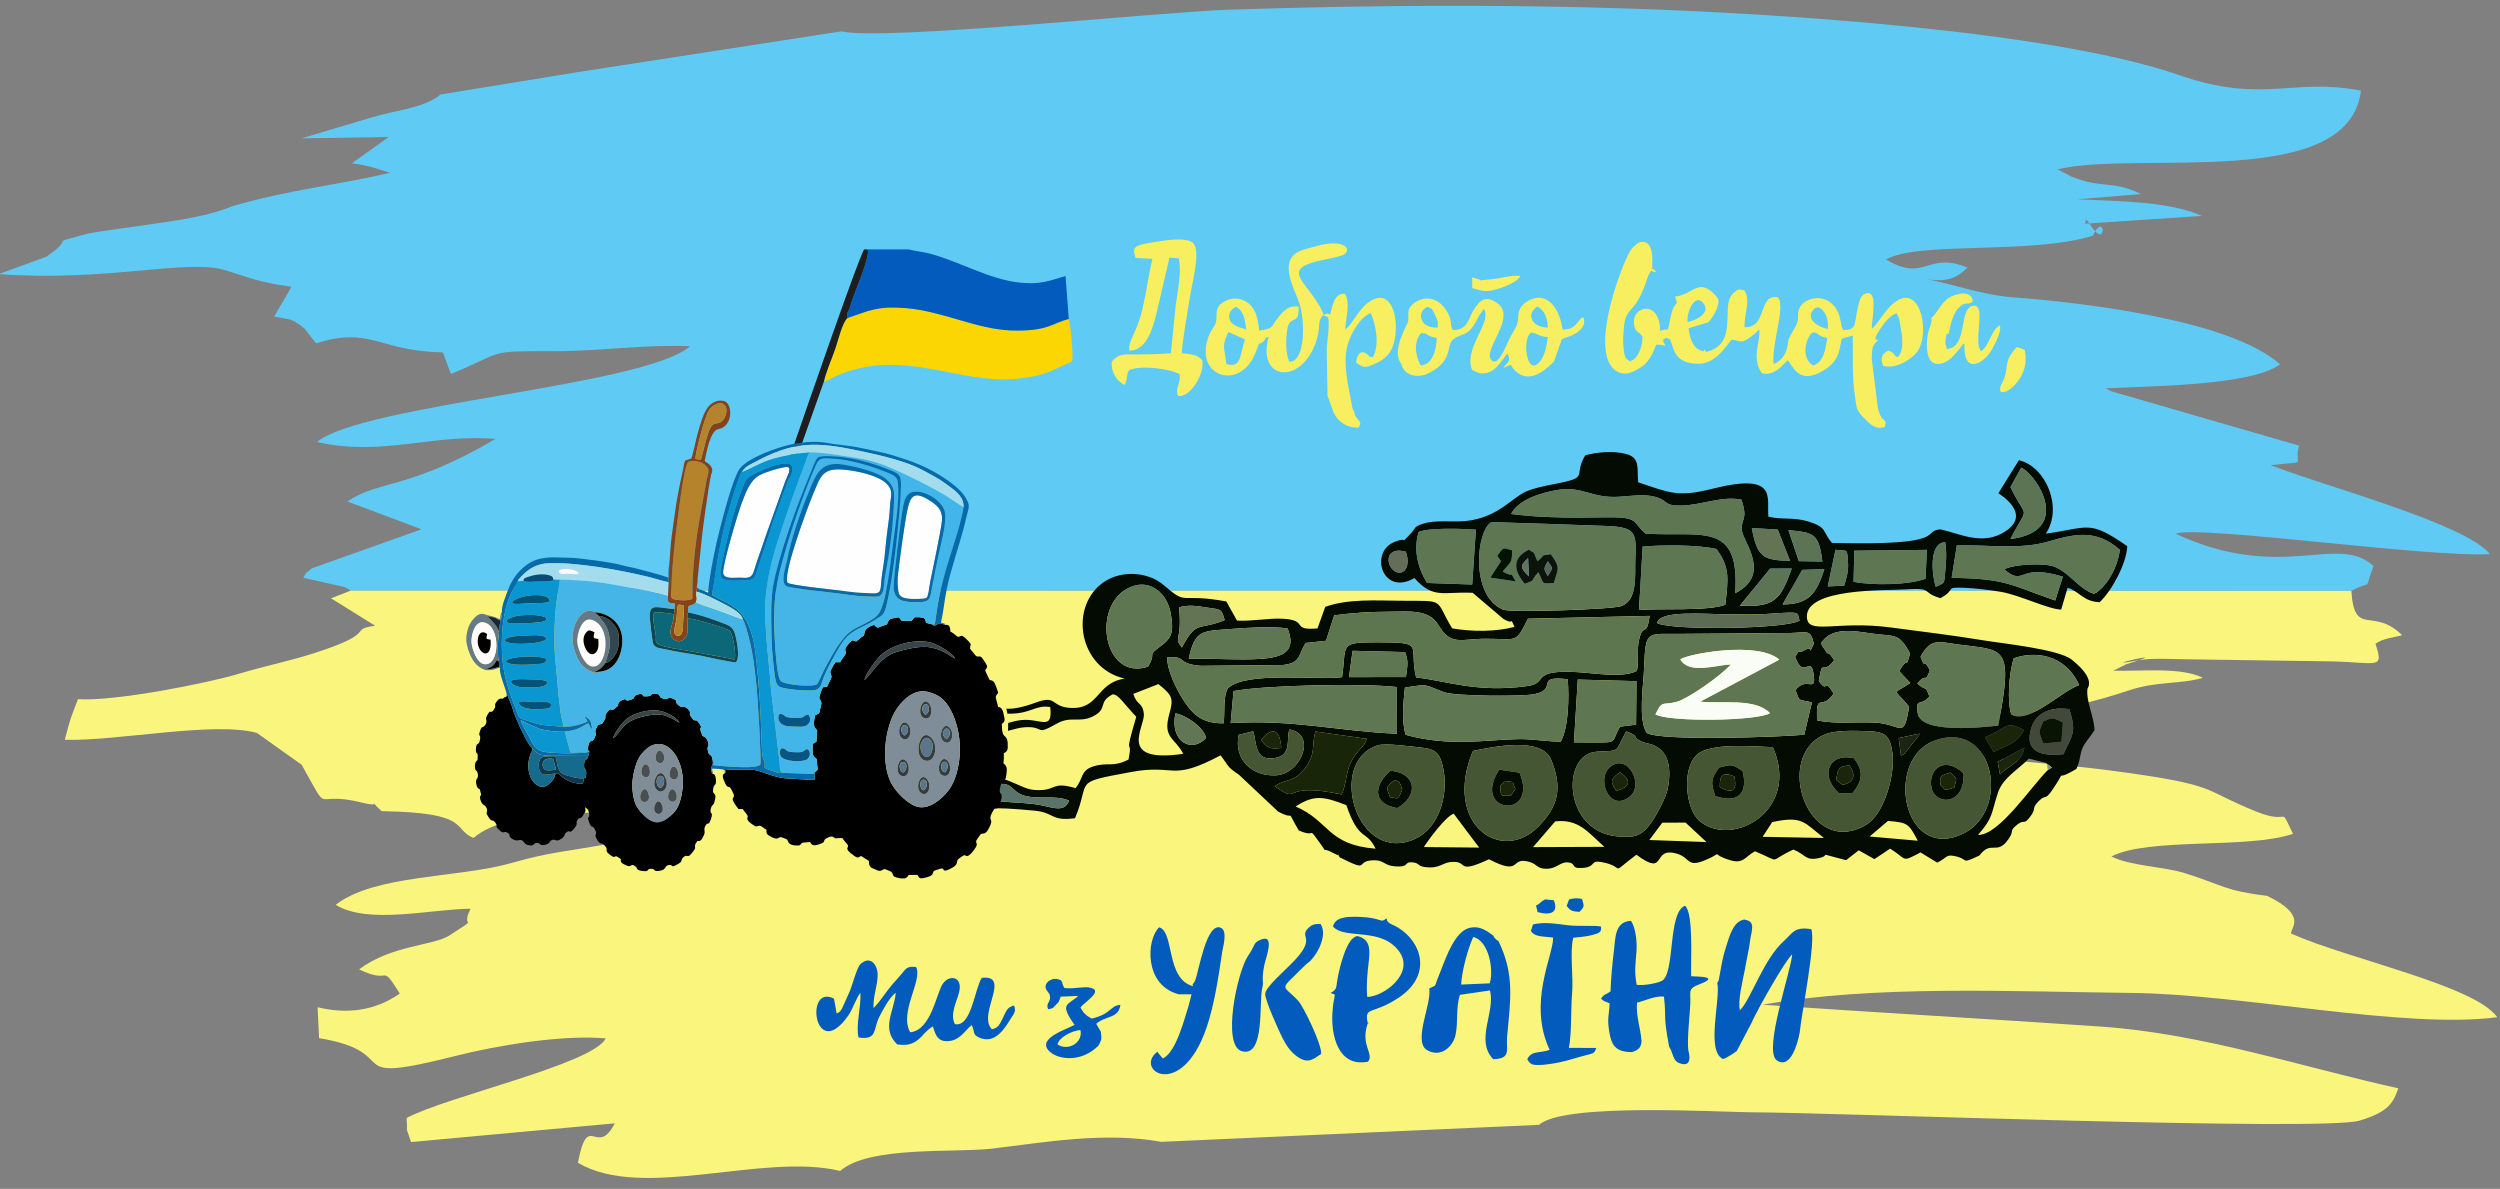 <?xml version="1.0" encoding="UTF-8"?>
<!DOCTYPE svg PUBLIC "-//W3C//DTD SVG 1.1//EN" "http://www.w3.org/Graphics/SVG/1.1/DTD/svg11.dtd">
<!-- Creator: CorelDRAW 2021.5 -->
<svg xmlns="http://www.w3.org/2000/svg" xml:space="preserve" width="296.5mm" height="141mm" version="1.1" style="shape-rendering:geometricPrecision; text-rendering:geometricPrecision; image-rendering:optimizeQuality; fill-rule:evenodd; clip-rule:evenodd"
viewBox="0 0 29650 14100"
 xmlns:xlink="http://www.w3.org/1999/xlink"
 xmlns:xodm="http://www.corel.com/coreldraw/odm/2003">
 <rect x="0" y="0" width="29650" height="14100" fill="#808080" stroke="none"/>
 <defs>
  <style type="text/css">
   <![CDATA[
    .fil29 {fill:black}
    .fil27 {fill:#025BBD}
    .fil3 {fill:#025BBD}
    .fil40 {fill:#026AAC}
    .fil50 {fill:#035277}
    .fil4 {fill:#040B03}
    .fil18 {fill:#041202}
    .fil48 {fill:#050505}
    .fil52 {fill:#054D77}
    .fil35 {fill:#086AA9}
    .fil49 {fill:#095487}
    .fil33 {fill:#0996D1}
    .fil17 {fill:#0A1404}
    .fil42 {fill:#0B4659}
    .fil15 {fill:#0C130A}
    .fil37 {fill:#0C6779}
    .fil47 {fill:#0F3754}
    .fil41 {fill:#156A8E}
    .fil55 {fill:#172630}
    .fil9 {fill:#182508}
    .fil20 {fill:#1A250B}
    .fil21 {fill:#1B2313}
    .fil28 {fill:#1E1E1E}
    .fil46 {fill:#304854}
    .fil53 {fill:#343B44}
    .fil45 {fill:#39434B}
    .fil32 {fill:#42B6E9}
    .fil12 {fill:#43493A}
    .fil7 {fill:#445633}
    .fil30 {fill:#45B4E7}
    .fil54 {fill:#484E53}
    .fil25 {fill:#495546}
    .fil23 {fill:#596656}
    .fil14 {fill:#5A746C}
    .fil51 {fill:#5A768C}
    .fil10 {fill:#5C6B53}
    .fil11 {fill:#5D7454}
    .fil5 {fill:#5E764F}
    .fil6 {fill:#5E7651}
    .fil0 {fill:#5FCBF5}
    .fil16 {fill:#617655}
    .fil13 {fill:#627454}
    .fil19 {fill:#636D59}
    .fil22 {fill:#63745B}
    .fil43 {fill:#667987}
    .fil34 {fill:#7E8D98}
    .fil38 {fill:#83431D}
    .fil24 {fill:#8A8B8B}
    .fil39 {fill:#A3DCEC}
    .fil36 {fill:#B5832C}
    .fil2 {fill:#F7EF60}
    .fil1 {fill:#FAF67D}
    .fil8 {fill:#FAFCF6}
    .fil26 {fill:#FCD602}
    .fil44 {fill:#FDFBFC}
    .fil31 {fill:#FEFEFE}
   ]]>
  </style>
 </defs>
 <g id="Слой_x0020_1">
  <g id="_859401888">
   <g>
    <path class="fil0" d="M9978.06 371.98l-3124.94 483.32 -1629.36 265.84c-192.63,164.2 -533.22,182.36 -840.62,278.85l-806.47 240.78 1033.58 -16.38 -436.39 312.12c207.78,23.65 393.19,96.6 452.66,113.63 -700.47,160.26 -1169.24,193.02 -1878.43,397.79 -322.34,136.91 -792.3,184.45 -1178.14,243.51 -125.78,19.26 -454.92,58.6 -556.36,86.75 -482,133.61 -86.53,4.48 -463.36,266.6l-564.41 206.04c1276.24,94.2 2233.7,-183.62 2681.1,-47.65 336.61,102.32 363.86,135.05 790.55,198.83l-206.34 353.04c216.18,40.19 190.55,22.4 307.38,100.5 16.56,11.09 39.14,30.4 54.45,43.12l135.28 172.68c660.52,-203.52 718.44,89.57 1505.18,108.72l94.05 255.5c651.51,-266.32 394.74,-272.94 1219.31,-270.55 537.27,1.54 1101,-83.25 1617.28,-58.79 -529.75,471.36 -3877.46,686.75 -4425.55,1136.15 783.13,175.31 1354.24,-98.69 2118.95,-37.4 -1023.53,602.99 -1398.19,492.43 -1757.04,742.94l879.29 329.46 -1301.82 463.17c-109.62,101.53 -34.02,-2.23 -100.53,112.16l486.74 109.31c20.03,8.67 51.2,25.95 74.56,42.57l23728.06 2.96c268.75,-144.19 139.84,33.89 262.88,-294.28 -427.91,-395.22 -1085.45,202.57 -2346.34,-382.66 262.85,-105.87 2985.72,283.79 3726.45,240.8 -288.58,-360.36 -1922.42,-792.02 -2600.68,-1054.6 482.05,-53.72 260.85,21.23 338.66,-231.1l-2228.07 -645.08c-15.52,-6.56 -44.61,-22.18 -66,-34.98 514.26,-27.82 1717.63,-27.9 2067.89,-284.03 -592.42,-531.8 -2360.52,-733.67 -3159.63,-794.57 -408.02,-31.11 -720.55,-164.42 -1089.32,-226.22 288.1,56.27 401.94,5.97 541.97,-127.18 -490.88,-198.31 -492.45,183.78 -966.79,-95.67 370.55,-219.55 1731.52,-55.19 2452.76,-282.57 149.04,-307 166.99,169.62 -14.74,-107.09 -96.06,-146.27 -56.4,-56.73 -79.31,-34.98l1386.97 -92.93c-389.2,-174.45 -979.54,-172.23 -1474.09,-196.82l752.87 -61.99c-345.38,-169.22 -454.45,-56.81 -832.71,-209.92l-155.7 -83.79c950.86,-227.28 3454.32,263.74 3596.85,-932.82 -809.03,-157.02 -1163.5,160.5 -2155.09,-183.54 -1537.47,-533.43 -4818.43,-733.26 -6481.26,-788.53 -1604.56,-53.31 -3184.85,-40.32 -4788.64,12.29 -838.07,27.5 -4089.67,371.94 -4597.59,256.69z"/>
    <path class="fil1" d="M924.47 8292.47c-98.16,262.87 -79.57,191.31 -156.4,481.52 620.79,17.47 1783.52,-223.2 2280.71,-80.29l528.72 376.45c360.87,636.88 102.29,295.63 715.74,448.74 273.65,68.31 42.78,-66.87 234.43,101.64 1061.66,16.38 830.92,208.04 1086.97,317.76 489.24,-407.39 1685.25,-286.25 2469.99,-273.05 -197.09,201.87 -606.95,295.83 -877.35,344.78 -535.54,96.97 -695.48,97.43 -1135.05,223.64 -635.22,182.34 -1627.07,135.56 -2090.77,497.53 382.72,236.38 1125.32,51.09 1600.46,46.12 -134.93,264.18 133.09,63.16 -249.44,315.68 -189.28,124.96 -684.01,112.59 -1073.48,403.54 394.67,193.48 242.16,-95.56 482.77,286.99 -297.38,208.5 -634.39,246.12 -974.97,162.13l17.65 366.74c1044.79,172.93 192.35,571.56 1626,209.11 466.05,-117.83 1250.7,-253.72 1773.44,-206.29 -144.31,302.45 -1885.46,688.38 -2361.61,944.73 16.45,225.37 -23.12,51.33 53.04,284.81l2416.28 -222.09c-217.04,418.73 -316.4,-164.63 -437.3,467.92 769.64,455.79 2195.22,-126.02 3110.14,97.08 335.99,-300.49 1366.03,-213.85 1797.28,-264.7 638.79,-75.33 1336.91,-202.78 2010.85,-80.75l4481.63 -201.68c286.43,-264.88 2141.3,-150.12 2521.19,-148.74 1007.11,3.69 6759.55,228.49 7207.38,99.12 370.16,-106.96 407.47,-239.32 461.36,-383.53 -1106.12,-242.32 -2321.09,-649.63 -3527.02,-731.85 -1371.55,-93.53 -2651.74,-166.26 -4014.71,-259.22 1314.06,-237.28 2961.29,-155.6 4388.5,-139.93 1301.42,14.29 3227.79,432.04 4326.28,287.83 -260.43,-375.77 -1760.3,-687.16 -2444.85,-992.15 -9.81,-67.07 203.04,-211.82 -282.69,-446.33 -520.15,-65.79 -511.24,-123.28 -975.98,-269.64 -251.7,-79.29 -652.92,-84.9 -872.28,-198.88 452.93,-229.33 1613.12,-84.06 2153.81,-268 -176.11,-361.62 -9.12,-92.82 -437.01,-264.37 -672.71,-269.71 -413.54,-313.48 -1751.17,-489.45 -996.09,-131.03 -1708.46,-77.75 -2431.17,-508.83 583.97,-500.79 856.23,166.74 2675.3,-439.34 329.4,-109.74 592.55,-68.9 875.18,-147.76 -257.22,-129.06 -706.73,-77.8 -1064.7,-84.31l155.09 -77.34c683.94,-205.96 -479.35,67.3 168.05,-50.2 119.76,-21.72 340.66,-12.99 468.79,-9.84l1800.75 26.3c538.1,11.1 623.38,102.97 518.79,-207.69 78.29,-66.17 244.29,-79.97 315.78,-103.4 -351.03,-343.96 -562.68,34.63 -602.15,-525.43l-23728.06 -2.96 -232.61 91.33 523.8 325.31c-332.36,47.48 53.95,74.54 -715.26,322.13 -327.81,105.54 -549.06,142.12 -896.66,246.28 -381.06,114.19 -1477.95,331.03 -1913.46,302.83z"/>
   </g>
   <path class="fil2" d="M21504.87 4335.04c-172.91,-103.25 -60.75,-382.56 -1.35,-391.77 57.48,-8.9 34.3,38.94 167.73,65.57 -22.27,134.11 -40.01,283.84 -166.38,326.2zm175.26 -434.48c-100.58,-12.39 -278.44,-113.36 -172.33,-228.75 58.89,-64.05 114.38,7.51 136.29,45.25 31.26,53.84 37.8,106.8 36.04,183.5zm-1665.84 -80.92c-12.66,-122.16 83.43,-334.9 178.78,-232.95 114.52,122.47 -85,216.39 -178.78,232.95zm-372.98 -600.53c-103.65,-94.74 -21.23,39.94 -46.08,-59.7 -2.59,-10.37 1.66,-60.71 1.7,-81.07 0.59,-286.52 -192.22,-255.67 -289.06,-54.41 -140.95,292.93 -435.47,1156.15 -150.15,1368.49 114.08,84.9 230.04,11.96 315.95,-45.11 108.48,-72.07 146,-215.79 171.25,-260.06 58.74,-0.48 66.05,8.65 110.08,13.17 -31.05,-49.68 -35.03,-46.16 -27.01,-77.29 43.07,-12.46 18.26,-24.29 59.73,-7.84 72.05,28.57 9.56,279.05 323.34,299.43 232.34,15.08 350.41,-202.35 426.64,-285.83 110.62,9.11 101.94,51.09 202.41,-17.11 44.67,-30.33 92.98,-66.66 124.05,-106.12 18.28,153.34 -95.06,329.02 27.16,513.89 55.91,37.83 154.17,-1.12 217.33,-54.47l93.51 -92.23c57.62,55.98 125.65,296.02 409.6,129.81 195.1,-114.2 194.63,-215.52 232.3,-386.19l129.6 -37.03c6.67,267.29 -12.48,448.73 26.55,724.81 21.45,151.76 19.05,166.35 111.35,258.23 61.72,61.45 135.24,141.39 242.31,101.09 34.92,-123.02 -34.8,-23.06 -82.32,-226.23l-72.69 -580.6c3.43,-160.1 15.31,-165.31 80.41,-226.77 -16.43,-6.91 -84.53,31 16.82,-122.45 51.48,-77.95 108.15,-157.99 194.56,-191.6 10.03,13.7 13.62,16.39 24.74,42.58 2.45,5.77 8.62,24.01 10.43,30.29l31.93 188.43c9.54,118.97 5.67,191.02 -48.5,260.2 -67.27,-26.85 -23.58,-46.28 -112.86,-79.3 -47.66,28.24 -108.92,54.92 -62.65,181.32 154.94,42.58 333.91,-80.36 398.4,-159.74 188.86,-232.45 13.5,-1024.63 -408.13,-432.36 -34.04,47.81 -87.6,124.4 -125.98,151.91 -4.16,-81.24 94.42,-498.87 -87.25,-410.52 -55.99,27.23 -70.8,133.16 -85.83,199.99 -8.91,39.65 -21.65,149.69 -35.01,174.52 -26.61,49.43 -68.63,49.38 -131.68,50.9 -30.21,-58.39 -24.66,-135.55 -55.59,-203.37 -121,-265.4 -411.36,-182.46 -463.17,-52.25 -35.06,88.11 12.18,113.46 -44.35,213.39 -18.73,33.11 -70.68,123.73 -82.51,155.54 -10.73,28.83 -3.39,223.04 -177.44,289.03 -28.41,-230.42 143.73,-674.49 53.5,-789.27 -242.26,-51.79 -123.72,368.35 -398.23,353.14 -4.97,-174.24 77.69,-315.04 -3.43,-438.61 -87.85,-12 -66.64,-15.48 -121.59,29.65 -80.69,66.26 -71.82,158.04 -78.44,338.11 -6.7,182.25 -57.92,317.29 -246.9,363.09 7.03,49.13 -30.52,-77.65 -27.83,-4.56 -127.89,-20.1 -166.97,-134.81 -186.31,-275.11l235.09 -70.89c37.34,-38.42 148.35,-196.3 113.58,-283.83 -221.29,-276.94 -289.81,-38.5 -509.37,-20.76 52.58,143.39 -2.79,8.11 -53.53,252.95 -44.13,212.98 -8.21,100.36 -121.81,155.14 -3.83,-377.06 -335.52,-297.67 -311.27,-85.48 12.17,106.47 60.15,87.53 102.49,152.1 -3.75,124.45 -54.92,271.24 -152.43,293.73 -58.85,-43.38 -56.2,-46.3 -69.19,-126.29 -10.17,-62.61 -10.37,-124.55 -6.69,-187.07 8.47,-143.69 14.21,-222.84 91.69,-303.51 138.26,-143.95 183.4,-357.72 203.84,-399 58.87,-118.87 25.1,-17.58 92.94,-50.9zm-5096.27 1098.79l-24.11 -159.78c-21.08,-75.62 22.84,-162.88 46.89,-220.66l198.25 87.77c-68.49,201.64 -41.69,342.31 -221.03,292.67zm112.03 -679.09c86,39.1 109.36,140.09 122.95,269.98 -81.46,-27.33 -164.85,-46.98 -192.64,-110.05 -32.75,-74.33 14.11,-134.06 69.69,-159.93zm1453.84 1433.81c67.27,-90.84 -41.09,-79.41 -49.01,-191.46 -15.38,-20.29 -8.12,-5.99 -21.38,-40.42l-56.48 -293.59c-43.74,-275.1 -40.99,-444.93 86.61,-652.46 41.62,-67.7 109.36,-155.89 187.88,-181.38 65.01,155.87 103.45,379.78 23.97,523.56 -98.24,-16.95 -1.21,6.15 -75.96,-41.19 -78.9,-49.96 -113.21,16.24 -122.45,106.74 88.88,54.76 91.84,68.68 217.46,14.65 72.94,-31.38 121.86,-65.82 164.2,-114.75 168.68,-194.96 104.31,-875.74 -245.1,-609.1 -111.09,84.78 -179.75,246.43 -264.81,315.44 3.47,-148.17 62.11,-293.49 -1.82,-423.55 -126.38,-15.66 -154.01,142.27 -176.9,244.55 -42.36,-15.54 -21.99,-10.3 -79.83,3.77l-15.22 -41.95c-169.77,-360.6 -550.96,-503.36 48.69,-616.87 59.49,-11.25 119.13,-24.58 178.12,-43.23 88.78,-28.05 91.53,-108.55 -6.02,-134.27 -133.91,-35.31 -298.35,26.35 -420.21,57.13 -360.8,91.11 -131.89,462.96 -74.02,634.37 70.49,208.85 77.87,699.12 -115.83,702.86 -46.71,-91.71 -44.37,-259.97 -26.16,-384.12 27.02,-184.26 143.68,-28.7 134.94,-270.52 -125.81,-22.57 -190,65.02 -241.29,127.11 -93.07,112.67 -37.53,127.6 -225.79,157.04 -15.48,-118.38 -26.63,-225.08 -106.76,-305.85 -67.69,-68.23 -181.79,-101.7 -289.86,-47.58 -159.68,79.96 -86.13,161.55 -120.88,267.19 -11.24,34.17 -57.15,88.35 -75.53,134.53 -199.91,502.45 368.66,675.52 547.31,217.84 75.45,-193.3 14.49,-66.68 90.78,-134.16 54.95,-48.61 2.84,-38.51 67.54,-59.31 -143.96,503.52 355.82,581.29 547,97.81 88.2,-223.05 13.07,-267.88 100.1,-354.76l58.25 28.48c19.17,112.13 -14.2,275.84 -17.35,377.46l9.4 536.17c0.13,52.63 -6.63,-6.08 2.93,22.02l70.29 195.55c50.04,95.24 136.6,174.93 293.19,176.25zm737.03 -738.38c-59.65,-118.6 -89.21,-273.1 7.05,-385.27 113.7,10.46 27.96,26.33 185.33,59.83 -6.69,149.2 -50.85,315.89 -192.38,325.44zm1508.79 -337.34c-12.84,96.35 -28.7,197.79 -77.93,270.24 -154.86,227.89 -224.07,-177.56 -144.62,-298.1 43.72,-66.34 101.49,29.25 222.55,27.86zm0.53 -112.61c-79.19,3.27 -154.75,-31.64 -181.72,-83.07 -38.85,-74.04 1.1,-124.84 55.81,-164.91 90.54,38.22 124.41,151.99 125.91,247.98zm-1481.77 -65.34c-38.65,-61.87 -34.02,-136.67 53.89,-180.34 67.4,29.21 51.47,20.4 88.12,94.14 33.83,68.03 38.02,69.89 34.34,150.66 -52.74,9.78 -144.63,-13.68 -176.35,-64.46zm-256.65 494.84c29.81,136.61 185.08,182.36 327.91,110.3 302.5,-152.61 194.59,-327.31 291.55,-401.71 108.15,-82.99 175.86,-9.48 302.76,-277.72l57.91 -82.05c98.52,152.97 -212.75,436.53 -152.86,689.41 0.61,2.59 2.48,7.84 3.19,10.11l12.49 26.28c33.88,19.82 37.82,20.46 81.28,36.92 152.65,21.11 220.72,-80.6 298.06,-186.02l17.52 -22.68c2.5,-3.15 7.48,-8.8 9.56,-11.36 2.1,-2.59 6.45,-7.64 9.75,-11.4 55.44,99.92 -20.15,116.36 -48.47,169.26 128.03,-56.07 73.91,-36.27 126.74,20.17 208.26,222.43 445.77,-80.08 472.95,-93.6 1.16,-6.1 91.48,-259.25 94.09,-265.62 17.05,-19.33 201.88,-44.76 253.79,-161.94 12.84,-28.99 13.41,-14.33 10.07,-57.44 -4.08,-52.7 3.95,-14.87 -16.39,-42.92 -77.32,52.11 -74.5,146.19 -237.34,147.34 -13.61,-70.43 -24.86,-131.58 -58.26,-200.67 -150.35,-310.95 -403.38,-134.08 -444.66,-52.31 -42.74,84.69 -5.65,126.31 -48.06,214.32 -23.51,48.81 -56.55,99.46 -85.48,158.86 -37.83,77.66 -130.3,326.75 -208.45,242.89 -113.55,-121.84 313.37,-515.87 64.3,-680.89 -129.67,-85.91 -189.23,-33.9 -246.59,42.25l-16.35 21.83c-78.68,115.05 -75.6,267.39 -262.87,257.81 -33.31,-80.8 -5.94,-106.29 -50.74,-192.17 -134.14,-257.12 -348.15,-188.05 -430.09,-104.3 -69.55,71.1 -31.65,109.31 -46.39,199.52 -4.69,28.74 -205.5,346.02 -80.92,497.53zm-3279.17 250.63c2.93,-4.56 5.26,-11.12 6.59,-14.89 29.75,-84.45 14.02,-130.82 49.21,-160.79 134.37,-61.94 494.53,-14.11 596.17,51.62 9.32,132.64 -59.05,158.87 -19.88,255.24 143.06,25.07 322.06,-266.18 286.23,-424.87 -81,-76.82 -115.9,-61.95 -239.94,-81.58 -11.93,-51 80.7,-578.64 96.1,-674.78 32.47,-202.6 134.13,-560.47 25.67,-641.37 -97.76,-60.48 -321.31,-22.07 -433.62,-4.74 -291.01,44.91 -269.29,68.69 -238.48,190.97l200.55 11.05c-46.35,188.7 -68.39,373.74 -113.81,573.62 -74.28,326.86 -171.53,376.18 -162.1,514.89 214.05,2.61 284.38,-283.72 327.58,-458.6l150.23 -644.9 108.89 7.9c38.9,145.14 -11.99,395.06 -34.97,555.83l-56.59 570.85c-121.07,9.74 -277.03,13.44 -399.36,13.76 -147.71,0.38 -228.35,-15.18 -303.57,91.14 -8.03,117.45 61.58,230.14 155.1,269.65zm9750.93 -424.33c-13.87,-50.88 -24.78,-64.88 -13.9,-123.59 21.27,-114.72 10.87,-26.9 37.66,-65.64 0.52,-0.74 27.81,-204.38 108.34,-292.95 89.46,-98.41 108.52,-27.14 175.48,-81.88 -11.36,-149.49 -226.89,-87.46 -293.31,-38.16 -79.36,58.91 -119.37,149.8 -180.63,216.83 -65.6,71.76 15.91,-36.63 -28.23,100.71 -19.01,59.19 -33.13,87.53 -39.31,156.59 -37.28,416.12 205.34,316.4 297.72,221.31 23.71,-24.4 52.88,-55.6 81.25,-90.47 41.76,-51.33 28.41,-54.81 61.84,-66.46 0.84,43.98 -0.05,96.55 10.16,139.4 42.87,179.87 193.9,85.65 272.37,-6.15 49.53,-57.93 167.63,-277.7 138.18,-350.87 -107.31,55.63 -118.39,237.67 -223.19,307.29 -29.89,-43.16 -32.53,-77.07 -33.36,-135.83 -2.26,-160.16 52.93,-367.1 -31.55,-404.55 -218.61,-16.49 -72.91,492.1 -339.52,514.42zm832.22 -24.83c-177.78,174.78 -85.78,253.68 -174.63,419.66 -149.86,279.97 361.76,18.47 263.98,-386.53l-89.35 -33.13zm-6461.23 -697.83c67,12.55 91.43,33.8 174.81,34.18 80.6,0.37 351.66,-84.36 395.37,-179.33 -127.07,-9.57 -204.35,25.92 -322.11,36.74 -257.66,23.67 -61.6,23.89 -249.58,-18.75l1.51 127.16z"/>
   <path class="fil3" d="M20366.38 11655.57c43.89,190.77 -139.03,815.49 70.42,904.88 33.38,-9.57 130.81,-70.07 161.41,-95.93l174.42 -332.11c66.07,-154.09 404.15,-747.78 482.74,-813.92 -15.36,209.61 -341.98,1128.66 -185.9,1255.2 170.45,121.76 255.85,-219.78 275.21,-330.84 24.25,-237.79 195.14,-1081.06 136.66,-1222.74 -206.49,-33.72 -223.55,51.68 -319.77,136.05 -247.11,216.7 -389.67,689.16 -526.24,826.33 -27.3,-114.87 33.06,-350.7 56.34,-470 14.73,-75.43 27.01,-153.64 43.6,-228.46 17.15,-77.34 18.88,-143.78 37.66,-218.28 14.27,-88.94 19.63,-142.89 -86.96,-159.94 -132.47,22.16 -176.8,205.75 -213.71,319.84 -24.29,75.08 -40.76,141.15 -54.79,217.42l-31.4 171.81c-13.09,40.28 -4.77,20.06 -19.69,40.69zm-1008.62 822.06c72.43,-26.3 102.16,-47.04 111.18,-125.7 -10.18,-155.44 -66.82,-291.9 -54.26,-460.48 85.16,-18.9 215.45,-84.57 319.85,-71.59 32.03,294.56 -14.04,190.96 61.62,594.8 47.37,69.87 41.36,161.67 114.72,191.56 183.47,74.75 112.83,-147.9 112.74,-148.57 -17.03,-123.85 16.96,-415.26 23.21,-547.73 7.94,-150.43 -39.12,-180.93 112.53,-238.17 233.38,-88.09 7.95,-88.45 -102.59,-93.71 -5.87,-182.26 30.99,-752.79 -73.12,-835.66 -208.37,80.38 -112.39,815.81 -278.5,892.74 -69.6,32.23 -221.14,55.6 -294.05,44.75 -30.64,-155.57 -12.86,-259.82 -2.35,-398.37 8.54,-112.53 -10.54,-284.54 -66.24,-360.06 -196.56,8.74 -182.66,211.58 -202.33,362.65 -19.72,151.45 -32.86,314.11 -39.64,473.83 -66.58,48.83 -71.79,24.33 -112.52,87.37 48.37,42.91 43.63,25.07 101.55,54.61 -4.24,146.33 -33.65,167.18 -1.35,350.16 26.08,147.75 74.49,229.28 269.55,227.57zm-9435.4 -456.91l-31.08 -176.31c-353.93,-185.31 -233.87,777.86 170.99,197.41 54.64,-78.35 90.4,-203.44 141.98,-266.32 10.42,166.18 -57.4,384.43 -21.96,528.86 223.55,34.76 174.6,-97.82 241.19,-233.46 37.44,-76.26 128.55,-250.03 200.53,-295.83 -21.81,226.04 -176.31,423.14 16.7,611.49 117.98,17.87 186.15,-4.34 251.1,-58.35 72.99,-60.69 65.03,-80.85 156.38,-145.27 3.57,-2.52 10.01,-6.67 15.22,-9.78 30.63,85.89 47.83,199.56 213.61,170.76 65.04,-11.29 110.9,-52.04 140.18,-79.39 23.29,-21.74 30.75,-32.32 46.46,-49.05 9.04,-9.63 18.72,-20.45 28.41,-29.5 17.64,-16.47 20.18,-17.98 32.77,-27.16 41.05,78.39 3.31,105.74 83.85,144.89 201.77,94.92 320.46,-131.61 387.05,-235.03 12.67,-19.68 28.49,-40.02 35.14,-60.76 8.66,-26.96 8.57,-9.46 5.53,-40.92 -3.77,-39.24 0.58,-18.38 -15.27,-41.08 -84.29,26.06 -89.78,73.74 -127.54,147.91 -35.61,69.94 -51.44,119.09 -129.72,133.1 -175.31,-175.18 236.56,-649.46 -119.57,-609.66 -85.01,125.43 -122.92,590 -318.8,548.81 -61.1,-109.81 17.03,-257.25 47.73,-371.31 52.44,-194.89 -114.51,-222.75 -193.2,-104.66 -74.42,111.67 -137.87,551.15 -385.28,572.6 -135,-238.76 151.63,-618.59 70.53,-773.01 -104.02,-16.47 -124.58,22.97 -166.13,73.58 -38.55,46.97 -78.82,89.17 -116.37,132.63 -78.32,90.64 -142.33,201.56 -222.58,280.03 -5.16,-145.84 40.55,-239.71 48.43,-372.86 8.35,-141.22 -88.46,-259.38 -205.76,-145.94 -38.49,37.22 -92.78,237.77 -119.1,306.66l-97.3 217.67c-33.66,50.9 -24.09,35.42 -64.12,59.25zm5887.19 -1031.64c141.48,159.4 573.12,-0.72 785.93,297.47 185.85,260.41 -185.87,534.09 -379.69,536.88 -13.51,-131.14 1.54,-282.58 16.81,-413.1 16.2,-138.4 24.88,-271.68 -133.1,-308.27 -129.2,9.87 -214.09,384.93 -235.35,499.31 -19.54,105.07 -3.28,127.96 -71.58,168.75 -2.32,1.4 -9.03,3.35 -13.38,5.27 87.93,41.33 39.9,-32.45 22.81,245.33 -14.91,242.28 61.05,644.17 424.07,570.35 71.46,-97.99 -88.51,-188.93 -9.77,-437.76 21.8,-68.9 14.39,28.5 1.39,-40.07 -33.31,-175.6 65.9,-80.04 366.43,-277.63 405.7,-266.73 281.22,-660.72 -3.13,-834.21 -58.93,-35.96 -104.89,-42.28 -129.48,-80.37 -2.07,-3.2 -4.17,-24.94 -6.75,-30.37 -80.65,66.24 -41.25,-6.51 -323.23,-16.58 -155.28,-5.54 -287.69,4.46 -311.98,115zm1519.37 687.85c8.76,-168.21 82.06,-426.73 143.39,-563.95 192.33,45.04 245.53,407.64 195.11,549.55l-338.5 14.4zm442.62 -516.33l-19.51 -12.37c-1.97,-1.68 -7.26,-5.71 -9.3,-7.67 -2.21,-2.12 -6.75,-7.07 -8.76,-9.22 -28.59,-30.62 1.51,9.09 -23.47,-35 -62.19,-42.34 -154.66,-128.81 -293.05,-88.64 -161.08,46.77 -266.67,343.03 -318.45,475.65 -18.2,46.61 -34.46,87.41 -52.65,133.16 -36.65,92.17 -3.62,61.73 -95.88,106.46 33.63,172.91 -184.67,600.76 -39.15,722.33 169.34,113.59 319.91,-31.7 349.99,-164.74 35.92,-158.86 2.12,-325.77 53.94,-481.74l355.82 -52.43c66.6,258.32 -178.32,589.15 37.95,815.5 219.65,-4.98 151.2,-110.19 165.81,-272.66 38.22,-425.01 92.64,-728.14 -103.29,-1128.63zm-3787.85 632.46l147.89 0.02 -35.11 136.28c-47.38,146.76 -147.19,553.02 -305.88,624.08l-56.65 -67.95c-1.93,-2.74 -4.46,-8.71 -8.08,-12.33 -282.02,218.44 281.63,586.43 581.68,-279.25 93.05,-268.46 144.85,-612.29 187.08,-900.76 8.79,-60.06 66.45,-249.13 -11.91,-287.66 -171.6,-84.36 -263.93,506.98 -305.42,615.67 -26.05,68.22 -44,36.08 -26.7,76.08 -328.18,-88.06 -218.64,-643.88 -403.15,-699.75 -153.02,148.08 -181.53,690.75 236.25,795.57zm4172.92 -752.61c47.35,75.49 138.16,62.16 263.25,79.15 4.66,212.11 -304.45,769.02 -40.99,1332.03 -118.45,42.4 -211.97,4.48 -265.42,110.07 37.55,72.57 72.86,72.84 187.17,67.5 136.18,-14.31 232.01,-34.39 359.61,-72.75 260.49,-78.29 237.96,-42.37 271.6,-127.64l-324.9 -1.37c34.59,-163.55 21.62,-458.16 38.38,-651.35 16.81,-193.76 -29.62,-481.25 13.45,-654.18 73.94,-7.65 154.65,-14.31 220.44,-31.37 98.71,-25.59 113.94,-36.32 108.78,-101.46 -61.7,-16.17 -274.48,-1.2 -385.56,-14.89 -150.71,-18.56 -285.47,-42.74 -421.14,-10.55l-24.67 76.81zm-2488.07 1459.74c9.95,-118.76 -215.98,-571.71 -270.21,-629.51 -196.93,-209.92 -233.32,-106.35 60.76,-403.98 1.57,-1.59 33.94,-33.33 41.7,-39.3 3.37,-2.59 8.52,-6.02 11.9,-8.42 86.6,-61.38 241.93,-310.81 150.76,-459.74 -77.25,-5.22 -109.26,10.99 -146.82,47.83 -112.93,110.78 89.66,106.15 -148.84,368.1 -128.35,140.96 -364.04,330.46 -362.68,416 1.26,79.06 168.5,449.79 208.67,526.94 46.33,88.97 94.56,157.96 169.93,211.91 133.06,95.25 193.51,28.84 284.83,-29.83zm-713.07 -1356.88c-77.98,31.61 -69.61,49.99 -110.63,123.94 -15.49,27.93 -26.43,44.43 -43.78,70.39 -127.74,190.98 -313.98,1064.51 -71.86,1130.17 278.14,75.41 198.66,-591.54 241.88,-751.72 21.35,-79.1 -14.5,-78.61 24.48,-274.54 15.34,-77.13 131.61,-367.83 -40.09,-298.24zm-2412.47 1243.66c9.62,-75.77 162.31,-162.23 270.64,-171.33 35.1,150.51 -148,254.63 -270.64,171.33zm486.77 11.58c38.03,-73.76 34.99,-73.13 26.73,-160.78l-55.14 -95.87c107.33,-95.45 266.83,-61.23 286.38,-223.5 -124.52,6.32 -95.84,102.19 -338.71,162.27 -68.11,-34.62 -101.12,-67.17 -134.72,-130.54 32.96,-59.14 309.9,-212.94 89.21,-240.79 -21.3,-2.69 -73.39,1.32 -94.11,3.16 -79.5,7.04 -102.1,12.03 -184.06,5.8 -45.61,-59.83 -2.45,-93.45 -93.53,-107.91 -57.46,-9.11 -115,31.04 -127.78,70 -20.08,61.2 40.54,78.67 48.26,132.68 10.86,75.94 -53.42,82.62 -21.16,156.63 73.9,-14.33 48.06,-11.2 121.3,-82.23l28.42 -67.43 207.02 -8.41c-118.76,110.8 -231.74,81.99 -43.5,342.62 -91.97,54.51 -481.52,169.1 -282.02,328.62 107.21,85.72 368.24,117.82 567.41,-84.32zm5187.54 -1659.25l18.58 78.45c169.57,44.82 247.77,-4.16 192.28,-140.98l-102.25 -9.82c-67.31,32.62 -43.45,41.81 -108.61,72.35zm391.77 -71.77c-13.13,35.88 -12.99,37.17 -28.17,76.92 40.6,52.6 57.76,64.81 151.18,70.46 61,-62.43 57.02,-67.01 30.51,-153.27 -64.14,-15.17 -120.55,-5.64 -153.52,5.89z"/>
   <g>
    <path class="fil4" d="M18445.08 9741.35c280.65,-30.16 387.45,129.53 582.88,302.36l-846.08 3.14 263.2 -305.5zm-1557.88 304.78c59.25,-93.69 258.02,-362.17 353.47,-395.95l302.25 402.32 -655.72 -6.37zm2828.18 -289.21l275.72 -0.77 247.6 230.5 -677.69 -23.92 154.37 -205.81zm2675.91 -20.79c232.01,21.01 242.54,24.96 353.57,234.98l-571.28 -50.13 217.71 -184.85zm-1372.68 13.88c367.33,-79.55 380.59,9.56 613.05,188.03l-727.04 -13.35 113.99 -174.68zm1939.38 -971.99c700.57,-242.86 899.85,858.65 301.09,1120.12 -701.56,306.36 -912.44,-908.19 -301.09,-1120.12zm-6990.77 770.73c153.08,444.74 238.97,286.82 347.29,516.9 -576.84,-46.93 -542.26,-325.42 -948.76,-500.93 220.31,-140.46 328.42,-121.42 601.47,-15.97zm1501.67 -642.54c240.25,-48.81 815.36,-174.25 928.76,106.03 138.05,341.19 80.55,554.99 -155,793.26 -438.98,444.07 -1133.37,-35.1 -773.76,-899.29zm-1131.65 -66.04c93.86,-30.5 389.43,13.41 506,24.57 191.07,18.31 239.62,68.21 277.42,268.49 56.99,302.11 -58.23,687 -333.1,813.64 -697.96,321.58 -1054.72,-910.43 -450.32,-1106.7zm-3657.93 655.76c-62.73,162.95 -224.06,61.77 -420.9,39.34 -172.19,-19.62 -358.65,-18.47 -533.62,-49.47l17.49 71.71c1.25,8.32 2.3,19.14 3.18,31.82 94.18,-8.31 249.23,-0.7 520.09,24.76 249.2,23.43 190.33,128.41 484.26,89.86 194.56,-462.48 -50.22,-415.66 669.14,-548.63 527.89,-97.56 459.13,120.86 1057,-196.96 99.89,128.21 65.81,128.12 217.21,229.49l464.62 436.8c235.8,127.25 71.13,-69.93 245.51,223.94 220.63,97.83 96.02,-63.43 246.1,142.86 117.74,161.84 -9.73,31.55 175.62,131.35 113.89,61.31 0.69,-39.25 65.87,46.53 384.41,192.16 158.25,36.02 409.34,33.43 112.66,-1.16 117.41,62.17 238.79,71.71 192.5,15.13 98.46,-57.66 215.88,-46.86 94.99,8.76 43.67,57.75 204.02,60.02 115.95,1.65 158.79,-55.56 245.52,-63.86 227.8,-21.8 45.21,155.61 455.12,-32.94 398.59,207.73 241.89,-37.46 479.07,31.17 101.27,29.31 86.49,85.6 215.11,81.42 104.27,-3.39 155.43,-81.42 235.99,-75.82 117.3,8.17 25.87,78.9 183.12,65.78 164.33,-13.7 78.16,-96.51 223.95,-68.86 306.27,58.07 68.44,170.16 410.78,-87.71 375.01,277.78 169.13,-105.2 484.25,-11.01 153.78,45.95 113.29,167.32 330.92,76.03 257.03,-107.8 22.88,-82.87 299.67,0.63 155.64,46.95 175.37,-44.31 291.6,-106.59 337.5,140.48 137.15,123.39 456.03,-20.3 145.09,60.03 141.29,132.37 289.88,103.59 190.22,-36.85 -62.86,-78.27 334.47,22.57l150.16 -117.27 185.66 104.76 186.11 -124.63c210.49,129.35 125.58,167.77 361.1,45.19l197.62 120.68c119.96,-56.7 98.51,-99.75 206.46,-77.66 181.76,37.18 57.64,103.92 294.7,-6.67 138.72,-187.85 205.41,5.17 343.6,-192.88 77.61,-111.21 -1.19,-88.1 104.81,-173.6 89.93,-72.54 71.35,21.41 162.84,-106.9 65.81,-92.29 2.05,-84.46 97.78,-177.89 80.97,-79.02 64.7,4.92 151.44,-121.2 216.41,-314.63 -21.02,-67.4 290.03,-255.32 50.45,-114.23 35.17,-155.12 71.17,-245.28 26.44,-66.27 100.05,-141.57 143.09,-213.74 -5.19,-161.53 -102.45,-341.33 -84.03,-491.02 1.25,-10.17 106.01,-111.55 -185.56,-344.65 -156.12,-124.82 -817.22,-191.27 -1052.41,-230.03 -362.83,-59.8 -727.76,-103.27 -1092.21,-151.75 -651.97,-86.71 -989.61,95.77 -997.37,-125.42 -12.07,-344.92 937.17,-311.63 1157.44,-325.91 362.39,-23.49 183.57,32.71 426.04,103.52 196.55,-102.12 36,-133.31 284.18,-122.94 130.13,5.43 311.63,26.64 440.86,49.33 215.2,37.81 556.1,205.37 707.43,209.15l76.48 -258.74c148.73,46.69 181.39,162.49 379.93,171.24 148.01,-140.19 317.38,-458.76 327.83,-664.17 -459.03,-320.19 -454.6,-218.59 -966.4,-149.06 205.88,-306.27 3.12,-795.62 -319.35,-871.24l-243.77 392.62c0.01,0 439.29,257.61 45.06,474.21 -255.72,140.5 -512.56,0.2 -732.19,-46.36 -234.67,18.23 135.06,196.61 -1286.75,160.68 -118.09,-139.53 -51.39,-182.63 -278.3,-253.44 -174.58,-54.48 -311.34,-18.47 -475.01,-57.58 -21.04,-224.52 117.53,-527.31 -661.2,-331.96 -409.64,102.76 -496.77,53.94 -883.16,-76.14 -15.45,-170.47 26.92,-289.14 -142.96,-335.68 -145.91,-39.97 -348.21,-22.49 -483.62,15.26 -135.62,219.74 22.95,253.51 -238.09,314.37 -146.07,34.05 -296.08,51.59 -438.95,104.97 -191.21,71.44 -342.82,316.78 -736.81,360.1 -147.43,16.21 -369.79,-15.16 -506.77,30.94 -128.23,43.17 -80.5,47.67 -153.89,122 -144.58,146.48 -1.82,24.4 -181.63,92.35 -314.11,118.69 -150.99,653.98 228.85,431.25 225.88,254.74 340.79,158.17 691.05,175.41l365.44 310.53c151.85,85.29 60.4,-48.4 131.04,93.8 -229.54,59.52 -506.2,57.55 -739.56,17.42 -218.13,-358.71 -61.21,-322.98 -610.81,-327.63 -286.93,-2.42 -626.14,-25.34 -894.69,72.49l-91.83 255.75c-324.46,27.13 -96.92,-97.26 -409.08,-114.82 -170.92,-9.62 -360.28,31.64 -545.43,21.86l-126.93 -227.42c-582.34,-105.08 -446.87,60.83 -743.71,-194.17 -186.99,-160.63 -498.58,-175.9 -703.79,-38.78 -423.85,283.18 -308.42,1024.33 241.94,1147.77 -346.63,55.45 -294.05,368.53 -646.32,347.94 -229.04,-13.39 -157.34,-155.1 -398.59,-66.25 -164.75,60.67 -277.86,81.5 -358.81,75.2 5.59,19.73 9.86,39.54 13.08,59.76 16.53,0.21 31.89,0.25 45.63,-0.08 244.03,-5.75 289.3,-107.22 462.74,-78.38 30.72,291.96 -115.92,130.03 -342.44,154.11 -53.28,5.66 -105.28,18.79 -157.17,34.43 0.6,31.19 0.35,62.24 -2.12,93.36 74.69,-20.78 145.6,-39.24 198.79,-42.39 254.89,-15.08 106.24,111.01 382.65,-44.2 165.76,-93.08 262.71,-5.03 423.78,-83.73 187.39,-91.58 54.63,-167.36 234.7,-261.55 66.2,-6.49 125.71,100.18 281.88,265.29 -161.92,548.36 -34.06,210.48 -91.47,506.45 -188.09,98.51 -241.33,26.62 -418.15,82.13 -157.54,49.47 -115.55,147.52 -211.27,257.65 -300.78,-88.99 -212.1,42.87 -490.97,21.28 -113.96,-8.81 -169.86,-68.65 -441.09,-157.76 -5.89,32.31 -15.23,64.82 -27,96.71 223.2,-49.19 187.6,83.76 356.1,130.15 173,47.64 375.13,-11.8 527.09,58.38zm8346.45 -634.58c329.66,745.34 -473.92,1197.49 -863.15,880.49 -173.85,-141.57 -218.33,-619.73 -40.62,-787.94 158.1,-149.63 672.57,-99.91 903.77,-92.55zm-1739.86 -186.94c188.59,68.13 36,58.21 208.62,131.33 39.31,16.66 388.7,17.48 284.23,551.59 -19.55,99.92 -132.15,309.98 -191.74,394.12 -117.73,166.17 -200.09,187.75 -410.38,167.38 -637.85,-61.79 -664.33,-975.87 -240.04,-1003.71 287.04,-18.83 206.62,24.56 349.31,-240.71zm2357.15 36.15c125.46,-51.94 350.82,-44.86 513.37,-38.68 201.89,7.68 258.74,49.3 288.38,261.83 33.54,240.57 -93.48,716.47 -309.81,846.17 -691.38,414.57 -1108.1,-814.25 -491.94,-1069.32zm2619.79 336.22l73.13 55.52 -48.92 30.69c-187.07,180.9 -579.1,778.64 -827.74,768.93 184.07,-208.53 153.88,-252.41 236.56,-500.84 59.26,-178.08 235.08,-267.98 365.39,-403.67l201.58 49.37zm-253.47 -178.65c-28.58,172.29 -182.41,203.74 -289.69,316.59l-27.43 -149.16 317.12 -167.43zm-8889.03 456.18c119.69,-91.14 212.13,-34.35 347.98,-202.36 145.88,-180.43 81.35,-276.45 133.37,-446.43l607.02 87.07c-16.72,88.61 -130.11,148.28 -190.32,283.99 -59.62,134.38 -50.38,255.7 -106.74,375.52 -751.74,-160.4 -467.69,133.88 -791.31,-97.79zm-165.6 -547.16c128.23,-158.55 226.54,-134.87 241.5,93.88 -132.39,11.65 -155.18,11.67 -241.5,-93.88zm8588.09 -33.36c265.98,-106.25 239.49,-207.11 460.9,-85.02 -92.45,170.59 -193.01,172.57 -359.4,259.24l-101.5 -174.22zm-1023.97 9.49l256.36 -54.84c-67.09,92.37 -79.33,99.87 -138.5,175.19 -70.2,89.37 7.83,31.86 -90.71,89.03l-27.15 -209.38zm-8214.87 -1.67c-160.68,182.22 -433.57,56.17 -363.77,-291.46 123.82,19.37 338.91,167.54 363.77,291.46zm556.82 -78.77c48.12,113.56 3.57,370.49 271.55,315.07 189.29,-39.15 121.16,-217.13 159.52,-336.24 327.91,52.12 141.51,526.74 -158.01,543.58 -274.87,15.44 -502.56,-177.77 -443.64,-479.86l170.58 -42.55zm9611.16 272.49c-237.56,27.12 -481.18,-14.32 -376.23,-324.81 65.36,-193.4 266.45,-234.4 446.81,-211.23 84.66,274.25 44.87,288.71 -70.58,536.04zm-5759.52 -885.66l696.18 18.97 -4.45 516.34 -191.16 23.32c-105.74,186.22 -23.55,187.5 -274.76,187.66l-271.14 -1.32 45.33 -744.97zm-2050.45 95.3c299.73,-51.15 237.57,-25.84 468.06,55.8 132.62,46.99 929.07,51.72 1071.2,21.28 286.51,-61.34 -12.71,-222.16 392.56,-176.63 15.08,214.28 13.45,556.55 -82.38,740.2 -169.18,0.92 -328.66,-32.54 -504.45,-29.59 -382.04,6.42 -807.47,94.53 -1335.76,-50.96 -50.95,-166.94 -27.67,-379.59 -9.23,-560.1zm-2032.32 41.09c380.01,-71.36 1553.36,-94.12 1938.05,-47.59l0.46 553.67c-701.47,-29.16 -1222.06,-171.73 -1972.69,-126.24l34.18 -379.84zm-890.99 -82.7c181.1,142.12 175.67,183.41 127.6,360.49 -76.82,282.95 65.74,271.64 167.48,466.66 -796.17,114.9 -451.69,-319 -467.77,-474.02 -14.88,-143.54 -81.29,-94.15 -124.23,-237.03l296.92 -116.1zm10143.31 -305.32c242.42,-88.76 608.34,-55.69 776.39,316.8 -220.08,78.27 -589.28,463.31 -802.55,350.77 -55.07,-152 -28.43,-489.56 26.16,-667.57zm-7840.19 -89.79l622.66 15.37c39.78,118.56 31.39,138.29 10.06,296.06l-675.52 1.13 42.8 -312.56zm6697.92 388.07c117.25,-143.4 85.73,16.91 148.64,-157.44 -81.46,-164.7 -42.89,17.57 -110.53,-159.54 121.95,-225.8 215.53,-177.19 444.38,-146.11 542.46,73.63 664.65,-5.46 476.11,962.33 -167.39,19.04 -931.25,105.03 -954.74,-152.02 -17.6,-192.49 18.8,-62.07 139.18,-190.87 -50.35,-147.06 -31.74,-54.73 -143.04,-156.35zm-8641.25 -294.39c73.78,-348.88 167.13,-325.05 488.15,-351.34 192.43,-15.76 502.3,-35.37 684.67,-6.71 182.77,462.32 -396.76,354.54 -1172.82,358.05zm7567.77 -72.07l-54.37 -78.96c-3.21,-16.15 -11.48,-19.88 -14.76,-30.81 120.26,-198.12 387.45,-148.2 600.1,-117.13 271.93,39.73 321.07,-17 456.06,238.24 -55.11,207.14 -17.4,12.28 -128.85,208.58l131.84 140.51c-219.25,147.29 -201.59,49.78 -13.79,280.8 -66.96,402.31 -84.76,207.12 -402.21,189.21 -226.5,-12.79 -475.69,20.47 -690.71,-27.6 -9.82,-349.85 49.1,-100.91 198.71,-317.98 -127.5,-202.77 -61.79,13.61 -177.13,-148.57 50.06,-295.15 30.49,-47.33 182.29,-246.03 -77.84,-119.94 -62.19,-60.76 -87.18,-90.26zm-2136.41 952.01c-105.5,-160.77 -37.37,-567.46 -30,-782.89 15.4,-449.64 36.29,-386.21 447.06,-391.48l1282.84 -10.12c217.29,-6.36 239.57,-45.56 282.98,126.79 -91.38,177.99 21.1,0.55 -122.09,82.58 -113.39,64.94 8.25,-93.58 -100.75,73.91 105.99,283.95 182.42,-35.39 219.3,204.87 36.34,236.71 -86.58,15.91 -214.35,189.73 54.04,143.24 22.56,105.43 194.38,144.77l-90.6 383.81c-278.83,26.65 -1712.71,78.46 -1868.77,-21.97zm-5914.09 -785.61c-528.46,176.61 -680.6,-728.13 -218.34,-939.62 243.89,-111.57 449.35,72.11 489.25,318.85 27.65,171.02 28.32,264.34 -98.5,359.84 -216.34,162.91 -53.37,61.81 -172.41,260.93zm7728.01 -546.92c-149.19,101.5 -1511.42,119.71 -1688.45,31.85 14.88,-158.34 564.61,-106.66 835.06,-105.72 159.27,0.55 305.96,6.88 465.87,-4.42 446.64,-31.55 344.22,-17.68 387.52,78.29zm-5520.38 -61.67c237.5,-31.16 430.2,-42.14 670.54,-43.25 217.01,-0.99 452.88,-31.38 565.9,159.41 149.01,251.58 268.35,161.84 559.41,161.75 387.21,-0.12 349.13,62.83 502.52,-237.74l1443.04 -33.47c-35.84,269.89 -77.33,66.38 -127,290.01 -25.67,115.6 2.29,231.94 -23.55,361.69 -161.97,87.78 -496.57,27.33 -708.87,15.34 -567.06,-32.01 -334.58,128.99 -583.74,164.3 -613.69,86.95 -1000.43,-70.42 -1326.34,-100.19 -92.72,-389.56 122.17,-416.54 -457.13,-417.52 -474.53,-0.78 -361.68,27.68 -421.68,413.56 -321.73,38.83 -1130.97,-72.11 -1351.9,129.19 -60.77,95.22 -35.87,284.48 -51.26,417.4 -236.71,3.78 -354.35,-84.6 -472.99,-266.96 -89.23,-137.15 -199.35,-360.55 -197.93,-516.48 252.83,-14.96 96.35,77.17 398.04,101.89l975.19 -9.62c213.99,-24.86 177.6,-114.67 268.59,-261.2l242.43 -26.46 96.73 -301.65zm-1806.24 381.97c-106.23,-136.06 6.97,-60.24 -33.39,-477.11 124.19,-33.23 202.02,-15.54 339.25,4.1 159.36,22.79 163.89,13.77 201.87,147.92 -312.15,127.34 -331.64,-6.84 -507.73,325.09zm5464.38 -1196.57c232,-22.29 652.85,-22.61 875,27.48 169.83,225.29 137.59,374.91 105.48,661.62 -204.45,79.07 -774.63,40.53 -1023.25,62.37l42.77 -751.47zm2287.28 37.38c145.01,22.81 137.05,-36.9 149.19,161.56 5.5,89.9 -18.59,180.93 -46.43,264.57l-194.31 8.5 91.55 -434.63zm-4077.41 -328.53c1.47,-0.71 1295.5,41.67 1388.62,46.83 330.24,18.3 327.93,88.19 315.28,406.77 -6.93,174.57 29.56,459.34 -159.71,540.65 -101.33,43.52 -1324.12,80.5 -1408.84,44.32 -400.61,-171.02 -314.72,-953.03 -135.35,-1038.57zm4300.66 339.36l860.53 -9.99 -14.9 342.12c-196.7,75.57 -637.62,81.62 -854.59,36.46l8.96 -368.59zm-617.73 227.19l262.89 -9.03c-92.61,291.83 -186.39,417.88 -494.83,419.02l231.94 -409.99zm-381.13 -14.61l257.71 -1.44c-133.66,376.77 -210.42,460.67 -614.87,440.53l357.16 -439.09zm1965.13 215.31c-48.96,-149.54 -81.16,-525.56 112.79,-528.12 16.31,108.96 12.64,202.88 2.16,313.99 -17.7,187.47 1.73,160.32 -114.95,214.13zm-6284.67 -415.93c72.9,207.25 -58.64,315.81 -162.93,204.96 -72.59,-77.15 -68.45,-268.93 162.93,-204.96zm6534.4 -74.64c371.82,-10.65 746.45,55.1 1097.36,-49.19 318.46,-94.65 563.77,-137.93 835.99,101.14 -20.81,187.7 -145.75,440.15 -305.12,521.34 -180.74,-52.92 -276.13,-237.7 -465.2,-318.62 -120.7,-51.65 -502.55,-31.21 -600.07,30.37 251.84,209.82 152.13,-81.18 694.94,85.61l-91.33 282c-553.92,-193.48 -593.84,-258.9 -1227.93,-267.85l61.36 -384.8zm-6382.91 -158.44c115.01,-54.42 531.04,-39.88 679.04,-28.27l-43.57 650.56 -535.96 -18.33c-111.74,-182.06 -162.6,-398.33 -99.51,-603.96zm4384.91 -23.57c299.35,31.24 361.3,33.06 403.61,372.83l-279.32 -3.92 -124.29 -368.91zm-433.37 -23.89l307.64 17.6 145.91 371.08c-316.42,-5.59 -390.83,-41.92 -453.55,-388.68zm-831.4 -267.07c233,-4.51 480.34,-117.45 708.34,-69.57 82.25,247.52 -6.08,213.76 4.7,361.34 9.69,132.74 362.72,527.41 -79.14,747.68 58.97,-861.14 -399.54,-663.55 -1062.75,-706.38 -123.79,-101.2 -89.66,-167.6 -269.54,-187.81 -191.12,-21.48 -744.91,30.34 -1325.13,-45.03 88.72,-173.99 358.4,-252.81 551.66,-285.41 293.15,-49.43 403.33,103.61 735.73,80.65 136.65,-9.44 289.81,-34.31 421.59,1.24 167.18,45.08 86.11,107.69 314.54,103.29zm4026.64 -449.38c187.42,85.51 618.32,752.59 -128.39,846.78 219.63,-431.32 205,-197.57 0.39,-615.75l128 -231.03z"/>
    <path class="fil5" d="M15823.39 7297.68l-96.74 301.64 -242.42 26.46c-91,146.53 -54.6,236.34 -268.59,261.2l-975.2 9.62c-301.69,-24.72 -145.22,-116.86 -398.04,-101.89 -1.42,155.92 108.7,379.33 197.93,516.47 118.65,182.37 236.28,270.75 472.98,266.97 15.4,-132.92 -9.5,-322.19 51.27,-417.4 220.93,-201.3 1030.17,-90.36 1351.9,-129.19 59.99,-385.88 -52.85,-414.34 421.68,-413.56 579.31,0.98 364.41,27.96 457.13,417.52 325.91,29.78 712.65,187.14 1326.34,100.19 249.16,-35.31 16.68,-196.31 583.73,-164.29 212.31,11.98 546.91,72.43 708.88,-15.35 25.84,-129.75 -2.12,-246.09 23.55,-361.69 49.67,-223.63 91.16,-20.12 127,-290.02l-1443.04 33.48c-153.39,300.56 -115.31,237.62 -502.52,237.74 -291.06,0.09 -410.4,89.83 -559.41,-161.74 -113.02,-190.81 -348.89,-160.41 -565.9,-159.42 -240.33,1.11 -433.04,12.09 -670.53,43.26z"/>
    <path class="fil6" d="M20164.55 8321.37c251.44,28.1 656.14,-46.12 827.46,137.12 -146.99,92.24 -1185.98,108.12 -1358.5,14.31 84.76,-176.86 78.47,-102.32 254.98,-150.08 129.9,-35.15 517.84,-304.38 639.6,-442.68 -183.61,7.92 -492.31,120.62 -599.57,-59.27 72.02,-61.65 915.09,-223.97 1173.68,2.65l-937.65 497.95zm-634.71 370.5c156.06,100.43 1589.94,48.62 1868.77,21.97l90.6 -383.81c-171.82,-39.34 -140.34,-1.53 -194.38,-144.77 127.77,-173.82 250.69,46.98 214.35,-189.73 -36.88,-240.26 -113.31,79.08 -219.3,-204.87 109,-167.49 -12.64,-8.97 100.75,-73.91 143.19,-82.03 30.71,95.41 122.08,-82.58 -43.4,-172.35 -65.68,-133.16 -282.97,-126.79l-1282.84 10.12c-410.77,5.27 -431.66,-58.16 -447.06,391.48 -7.37,215.43 -75.5,622.12 30,782.89z"/>
    <path class="fil6" d="M18083.92 6924.24c-140.29,-166.37 -144.87,-310.46 47.45,-405.16 97.25,65.4 36.11,-6.13 103.23,137.53 120.52,-101.95 16.61,-56.1 158.41,-83.75 112.1,158.26 91.8,159 34.91,341.21 -152.17,7.08 -109.3,25.26 -181.83,-127.71 -110.76,116.17 -21.12,85.79 -162.17,137.88zm-281.68 -268.67l-44.68 -64.14c81.12,-106.71 57.83,-97.17 176,-64.12 -2.22,160.67 -10.38,121.59 -112.15,251.08 152.85,88.47 71.08,-26.8 154.07,117.4l-299.77 -45.53 126.53 -194.69zm-110.85 -463.65c-179.37,85.53 -265.25,867.55 135.35,1038.58 84.72,36.17 1307.52,-0.81 1408.84,-44.33 189.28,-81.31 152.78,-366.08 159.71,-540.65 12.65,-318.58 14.96,-388.47 -315.28,-406.77 -93.12,-5.15 -1387.16,-47.54 -1388.62,-46.83z"/>
    <path class="fil6" d="M16662 8154.97c-18.44,180.51 -41.72,393.16 9.23,560.1 528.29,145.49 953.72,57.38 1335.76,50.96 175.79,-2.95 335.27,30.51 504.45,29.6 95.83,-183.66 97.46,-525.93 82.38,-740.21 -405.28,-45.54 -106.05,115.29 -392.56,176.63 -142.13,30.43 -938.57,25.71 -1071.2,-21.28 -230.49,-81.64 -168.33,-106.95 -468.06,-55.8z"/>
    <path class="fil6" d="M17921.76 6095.86c580.22,75.38 1134.01,23.56 1325.13,45.03 179.88,20.21 145.75,86.61 269.54,187.82 663.21,42.82 1121.73,-154.78 1062.75,706.37 441.86,-220.27 88.83,-614.95 79.14,-747.68 -10.78,-147.58 77.55,-113.83 -4.7,-361.34 -228,-47.88 -475.34,65.06 -708.34,69.57 -228.43,4.4 -147.36,-58.21 -314.54,-103.29 -131.78,-35.55 -284.94,-10.68 -421.59,-1.24 -332.4,22.96 -442.57,-130.08 -735.74,-80.65 -193.25,32.6 -462.93,111.42 -551.65,285.41z"/>
    <path class="fil6" d="M21597.12 7630.09c3.28,10.93 11.55,14.66 14.76,30.81l54.37 78.96c24.99,29.5 9.34,-29.68 87.18,90.26 -151.8,198.7 -132.23,-49.12 -182.29,246.03 115.34,162.18 49.63,-54.2 177.13,148.57 -149.61,217.07 -208.53,-31.88 -198.71,317.98 215.02,48.06 464.21,14.81 690.71,27.59 317.45,17.92 335.25,213.11 402.22,-189.21 -187.8,-231.01 -205.47,-133.51 13.78,-280.78l-131.84 -140.52c111.45,-196.3 73.74,-1.44 128.85,-208.58 -134.99,-255.24 -184.13,-198.51 -456.06,-238.24 -212.65,-31.07 -479.84,-80.99 -600.1,117.13z"/>
    <path class="fil7" d="M21809.35 9407.72c-235.54,-215.42 -115.16,-482.97 176.38,-415.68 119.68,148.88 104.73,271.83 -16.16,414.59l-160.22 1.09zm-166.3 -697.16c-616.16,255.07 -199.44,1483.89 491.94,1069.33 216.32,-129.71 343.35,-605.61 309.81,-846.18 -29.63,-212.54 -86.49,-254.14 -288.38,-261.83 -162.55,-6.18 -387.91,-13.25 -513.37,38.68z"/>
    <path class="fil6" d="M14629.68 8196.06l-34.18 379.84c750.63,-45.49 1271.22,97.08 1972.69,126.24l-0.45 -553.67c-384.7,-46.53 -1558.05,-23.77 -1938.06,47.59z"/>
    <path class="fil7" d="M16571.36 9584.13c-308.3,-52.11 -270.2,-281.59 -79.68,-443.9 313.55,30.92 332.34,299.99 79.68,443.9zm-234.12 -743.96c-604.4,196.27 -247.64,1428.28 450.33,1106.7 274.87,-126.64 390.08,-511.53 333.08,-813.64 -37.79,-200.28 -86.34,-250.18 -277.41,-268.49 -116.57,-11.16 -412.14,-55.07 -506,-24.57z"/>
    <path class="fil6" d="M23208.05 6468.6l-61.36 384.8c634.09,8.95 674.01,74.36 1227.93,267.85l91.33 -282c-542.8,-166.78 -443.1,124.22 -694.95,-85.61 97.53,-61.58 479.38,-82.02 600.08,-30.37 189.07,80.92 284.46,265.7 465.2,318.62 159.36,-81.19 284.3,-333.64 305.12,-521.34 -272.22,-239.07 -517.53,-195.79 -835.99,-101.14 -350.91,104.29 -725.54,38.54 -1097.36,49.19z"/>
    <path class="fil7" d="M19099.19 9092.83c207.9,-164.29 403.4,216.6 228.3,356.17 -241.55,192.53 -402.26,-218.7 -228.3,-356.17zm186.71 -418.42c-142.69,265.27 -62.26,221.88 -349.31,240.71 -424.29,27.84 -397.81,941.92 240.04,1003.71 210.29,20.37 292.65,-1.21 410.38,-167.38 59.59,-84.13 172.19,-294.2 191.73,-394.12 104.47,-534.11 -244.92,-534.93 -284.23,-551.59 -172.61,-73.12 -20.02,-63.2 -208.61,-131.33z"/>
    <path class="fil6" d="M22777.84 7789.34c67.64,177.11 29.07,-5.16 110.53,159.54 -62.91,174.35 -31.39,14.04 -148.64,157.44 111.3,101.62 92.69,9.29 143.03,156.35 -120.37,128.8 -156.77,-1.62 -139.17,190.87 23.49,257.05 787.35,171.06 954.74,152.02 188.54,-967.79 66.35,-888.7 -476.11,-962.33 -228.85,-31.08 -322.43,-79.69 -444.38,146.11z"/>
    <path class="fil7" d="M18021.21 9164.13c237.54,559.56 -582.17,490.2 -240.91,-36.23l240.91 36.23zm-552.32 -257.91c-359.61,864.18 334.78,1343.35 773.76,899.28 235.55,-238.27 293.05,-452.07 155,-793.26 -113.4,-280.28 -688.51,-154.84 -928.76,-106.02z"/>
    <path class="fil7" d="M23287.24 9170.96c19.09,381.53 -325.48,381.36 -376.48,184.28 -54.23,-209.49 132.36,-409.28 376.48,-184.28zm-329.25 -392.94c-611.35,211.93 -400.47,1426.47 301.09,1120.12 598.76,-261.47 399.48,-1362.98 -301.09,-1120.12z"/>
    <path class="fil7" d="M20342.24 9440.77c-54.16,-166.82 -50.78,-199.24 44.6,-336.88 160.62,-41.52 154.14,-41.78 280.74,41.66 68.63,281.48 -69.19,383.41 -325.34,295.22zm683.52 -579.42c-231.21,-7.36 -745.67,-57.08 -903.76,92.55 -177.72,168.2 -133.24,646.37 40.61,787.94 389.22,317 1192.81,-135.15 863.15,-880.49z"/>
    <path class="fil6" d="M19438.75 7234.54c248.62,-21.84 818.8,16.7 1023.25,-62.37 32.11,-286.71 64.35,-436.33 -105.48,-661.62 -222.15,-50.09 -643,-49.77 -875,-27.47l-42.77 751.46z"/>
    <path class="fil6" d="M13615.75 7906.26c119.04,-199.12 -43.92,-98.02 172.41,-260.93 126.82,-95.5 126.15,-188.82 98.5,-359.84 -39.9,-246.73 -245.36,-430.42 -489.25,-318.85 -462.26,211.49 -310.12,1116.23 218.34,939.62z"/>
    <path class="fil8" d="M19928.52 7820.77c107.26,179.89 415.96,67.19 599.57,59.27 -121.76,138.3 -509.7,407.53 -639.6,442.68 -176.51,47.76 -170.22,-26.78 -254.98,150.08 172.52,93.81 1211.51,77.93 1358.5,-14.31 -171.32,-183.24 -576.02,-109.02 -827.46,-137.12l937.65 -497.95c-258.59,-226.62 -1101.66,-64.3 -1173.68,-2.65z"/>
    <path class="fil6" d="M18667.12 8804.64l232.34 1.35 38.8 -0.03c251.21,-0.16 169.03,-1.44 274.76,-187.66l191.16 -23.32 4.45 -516.34 -696.18 -18.97 -45.33 744.97z"/>
    <path class="fil6" d="M16825.14 6310.16c-63.09,205.63 -12.23,421.9 99.51,603.96l535.96 18.33 43.58 -650.56c-148.01,-11.61 -564.04,-26.15 -679.05,28.27z"/>
    <path class="fil6" d="M23882 7808.04c-54.59,178.01 -81.23,515.57 -26.16,667.57 213.26,112.54 582.46,-272.5 802.55,-350.77 -168.05,-372.49 -533.97,-405.56 -776.39,-316.8z"/>
    <path class="fil9" d="M15120.34 9324.31c323.62,231.67 39.57,-62.61 791.31,97.79 56.36,-119.82 47.13,-241.14 106.74,-375.52 60.21,-135.71 173.6,-195.39 190.32,-284l-607.02 -87.06c-52.02,169.98 12.51,266 -133.37,446.43 -135.85,168.01 -228.29,111.21 -347.98,202.36z"/>
    <path class="fil6" d="M14098.48 7811.94c776.06,-3.52 1355.59,104.27 1172.82,-358.06 -182.37,-28.66 -492.24,-9.05 -684.68,6.71 -321.01,26.29 -414.36,2.46 -488.14,351.35z"/>
    <path class="fil6" d="M21983.09 6899.87c216.97,45.16 657.89,39.11 854.59,-36.46l14.9 -342.13 -860.53 10 -8.96 368.59z"/>
    <path class="fil10" d="M19655.31 7391.19c177.03,87.86 1539.26,69.65 1688.44,-31.85 -43.29,-95.97 59.13,-109.84 -387.51,-78.29 -159.9,11.3 -306.6,4.97 -465.87,4.42 -270.45,-0.94 -820.18,-52.63 -835.06,105.72z"/>
    <path class="fil7" d="M14690.23 8715.39c-58.92,302.09 168.77,495.3 443.64,479.86 299.52,-16.84 485.92,-491.46 158.01,-543.58 -38.36,119.11 29.77,297.09 -159.52,336.24 -267.98,55.42 -223.43,-201.51 -271.55,-315.07l-170.58 42.55z"/>
    <path class="fil11" d="M23843.92 5777.28c204.61,418.18 219.23,184.43 -0.39,615.75 746.71,-94.19 315.81,-761.27 128.39,-846.78l-128 231.03z"/>
    <path class="fil6" d="M15999.01 8030.81l675.52 -1.13c21.33,-157.77 29.73,-177.5 -10.06,-296.05l-622.66 -15.38 -42.8 312.56z"/>
    <path class="fil12" d="M24448.1 8796.8l-214.32 19.7c-60.33,-162.92 -58.66,-112.14 -0.41,-261.03 115.15,-47.02 109.72,-45.7 232.44,12.51l-17.71 228.82zm23.87 148.53c115.45,-247.33 155.23,-261.79 70.58,-536.04 -180.36,-23.17 -381.45,17.83 -446.82,211.23 -104.94,310.49 138.68,351.94 376.24,324.81z"/>
    <path class="fil11" d="M20636.03 7182.96c404.45,20.13 481.21,-63.77 614.87,-440.54l-257.71 1.44 -357.16 439.1z"/>
    <path class="fil13" d="M14017.14 7679.65c176.09,-331.94 195.58,-197.76 507.73,-325.1 -37.98,-134.15 -42.51,-125.13 -201.87,-147.92 -137.23,-19.63 -215.06,-37.33 -339.25,-4.1 40.35,416.87 -72.84,341.05 33.39,477.12z"/>
    <path class="fil14" d="M11724.79 9485.8c174.97,31 361.43,29.85 533.62,49.47 196.84,22.43 358.17,123.61 420.9,-39.34 -151.96,-70.18 -354.09,-10.74 -527.09,-58.38 -168.5,-46.39 -132.9,-179.34 -356.1,-130.15 -20.21,54.72 -47.62,107.62 -77.17,154.5l5.84 23.9z"/>
    <path class="fil15" d="M18356.22 6656.06c61.78,89.53 67.18,71.08 0,176.41 -54.13,-96.94 -47.94,-78.57 0,-176.41zm-223.71 180.62c-108.12,-104.74 -105.51,-127.69 -9.1,-218.63l9.1 218.63zm-48.59 87.56c141.05,-52.09 51.41,-21.71 162.17,-137.88 72.53,152.97 29.66,134.79 181.83,127.71 56.89,-182.21 77.19,-182.95 -34.91,-341.21 -141.8,27.65 -37.89,-18.2 -158.41,83.75 -67.12,-143.66 -5.98,-72.13 -103.23,-137.53 -192.32,94.7 -187.74,238.79 -47.45,405.16z"/>
    <path class="fil13" d="M21230.23 6651.38l-145.91 -371.07 -307.64 -17.61c62.72,346.76 137.13,383.09 453.55,388.68z"/>
    <path class="fil11" d="M21142.38 7168.46c308.44,-1.14 402.22,-127.19 494.83,-419.03l-262.89 9.04 -231.94 409.99z"/>
    <path class="fil4" d="M16536.7 9256.98c61.23,0.64 69.74,27.3 93.07,111.75 -54.53,116.64 -31.33,107.23 -143.8,85.73 -43.39,-113.02 -53.76,-127.06 50.73,-197.48zm34.66 327.15c252.66,-143.91 233.87,-412.98 -79.68,-443.9 -190.52,162.31 -228.62,391.79 79.68,443.9z"/>
    <path class="fil4" d="M17920.58 9433.69c-111.28,0.64 -129.44,34.14 -124.04,-119.69 87.45,-64.22 -14.04,-57.31 146.61,-38.7 32.18,126.24 51.72,39.04 -22.57,158.39zm100.63 -269.56l-240.91 -36.23c-341.26,526.43 478.45,595.79 240.91,36.23z"/>
    <path class="fil11" d="M21334.34 6655.5l279.31 3.92c-42.3,-339.77 -104.25,-341.59 -403.6,-372.83l124.29 368.91z"/>
    <path class="fil4" d="M19168.53 9379.72c-66.81,-104.31 -78.72,-133.99 43.75,-220.21 149.42,103.62 116.45,176.49 -43.75,220.21zm-69.34 -286.89c-173.96,137.47 -13.25,548.7 228.3,356.17 175.1,-139.57 -20.4,-520.46 -228.3,-356.17z"/>
    <path class="fil4" d="M23131.59 9162.82c86.26,88 77.97,48.87 46.05,178.45 -156.55,43.23 -86.56,30.46 -160.73,-26.85 -26.82,-123.78 28.05,-123.17 114.68,-151.6zm155.65 8.14c-244.12,-225 -430.71,-25.21 -376.48,184.28 51,197.08 395.57,197.25 376.48,-184.28z"/>
    <path class="fil4" d="M21776.19 9248.76c21.71,-121.83 21.32,-162.44 157.89,-170.37 79.81,112.89 59.63,196.02 -81.05,231.07l-76.84 -60.7zm33.16 158.96l160.22 -1.09c120.89,-142.76 135.84,-265.71 16.16,-414.59 -291.54,-67.29 -411.92,200.26 -176.38,415.68z"/>
    <path class="fil4" d="M20569.41 9209.56c33.91,153.02 -10.71,216 -172.57,125.19 -4.19,-145.64 42.9,-184.18 172.57,-125.19zm-227.17 231.21c256.15,88.19 393.97,-13.74 325.34,-295.22 -126.6,-83.44 -120.12,-83.18 -280.74,-41.66 -95.38,137.64 -98.76,170.06 -44.6,336.88z"/>
    <path class="fil16" d="M14303.99 8751.61c-24.86,-123.92 -239.95,-272.08 -363.77,-291.46 -69.8,347.63 203.09,473.68 363.77,291.46z"/>
    <path class="fil9" d="M23542.84 8743.79l101.49 174.23c166.39,-86.68 266.95,-88.66 359.4,-259.25 -221.41,-122.09 -194.92,-21.23 -460.89,85.02z"/>
    <path class="fil11" d="M21677.25 6955.08l194.31 -8.5c27.84,-83.64 51.93,-174.68 46.43,-264.57 -12.14,-198.46 -4.18,-138.76 -149.19,-161.56l-91.55 434.63z"/>
    <path class="fil11" d="M22958.32 6959.17c116.68,-53.81 97.25,-26.67 114.95,-214.13 10.48,-111.11 14.14,-205.03 -2.16,-313.99 -193.96,2.56 -161.75,378.58 -112.79,528.12z"/>
    <path class="fil17" d="M24465.81 8567.98c-122.72,-58.21 -117.29,-59.53 -232.44,-12.51 -58.25,148.89 -59.92,98.11 0.41,261.03l214.32 -19.7 17.71 -228.82z"/>
    <path class="fil18" d="M17802.24 6655.57l78.05 -60.63 -78.05 60.63zm0 0l-126.53 194.69 299.77 45.53c-82.99,-144.2 -1.22,-28.93 -154.07,-117.4 101.77,-129.49 109.93,-90.41 112.15,-251.08 -118.17,-33.05 -94.88,-42.59 -176,64.12l44.68 64.14z"/>
    <path class="fil19" d="M16673.65 6543.24c-231.38,-63.97 -235.52,127.81 -162.93,204.96 104.29,110.85 235.83,2.3 162.93,-204.96z"/>
    <path class="fil20" d="M23692.25 9035.56l27.43 149.16c107.28,-112.85 261.11,-144.3 289.69,-316.59l-317.12 167.43z"/>
    <path class="fil20" d="M21776.19 9248.76l76.84 60.7c140.68,-35.05 160.86,-118.18 81.05,-231.07 -136.57,7.93 -136.18,48.54 -157.89,170.37z"/>
    <path class="fil20" d="M14954.73 8777.15c86.33,105.55 109.12,105.53 241.51,93.88 -14.95,-228.75 -113.28,-252.43 -241.51,-93.88z"/>
    <path class="fil21" d="M22546.01 8962.66c98.54,-57.17 20.52,0.34 90.71,-89.03 59.17,-75.32 71.41,-82.83 138.5,-175.19l-256.37 54.84 27.16 209.38z"/>
    <path class="fil20" d="M20396.84 9334.75c161.86,90.81 206.48,27.83 172.57,-125.19 -129.67,-58.99 -176.76,-20.45 -172.57,125.19z"/>
    <path class="fil20" d="M23177.64 9341.27c31.92,-129.58 40.21,-90.45 -46.05,-178.45 -86.63,28.43 -141.5,27.82 -114.68,151.6 74.17,57.31 4.18,70.08 160.73,26.85z"/>
    <path class="fil20" d="M19168.53 9379.72c160.2,-43.72 193.17,-116.59 43.75,-220.21 -122.47,86.22 -110.56,115.9 -43.75,220.21z"/>
    <path class="fil20" d="M16536.7 9256.98c-104.49,70.42 -94.12,84.46 -50.73,197.48 112.47,21.5 89.27,30.91 143.8,-85.73 -23.33,-84.45 -31.84,-111.11 -93.07,-111.75z"/>
    <path class="fil20" d="M17796.54 9314c-5.4,153.83 12.76,120.33 124.04,119.69 74.29,-119.35 54.75,-32.15 22.57,-158.39 -160.65,-18.61 -59.16,-25.52 -146.61,38.7z"/>
    <path class="fil22" d="M18123.41 6618.05c-96.41,90.94 -99.02,113.89 9.1,218.63l-9.1 -218.63z"/>
    <path class="fil23" d="M18356.22 6832.47c67.18,-105.33 61.78,-86.88 0,-176.41 -47.94,97.84 -54.13,79.47 0,176.41z"/>
    <path class="fil24" d="M24287.05 9132.99l48.92 -30.69 -73.14 -55.52c33.32,53.38 9.42,13.01 24.22,86.21z"/>
    <polygon class="fil25" points="17802.24,6655.57 17880.29,6594.94 "/>
   </g>
   <g>
    <path class="fil26" d="M10051.69 3771.55c-61.85,50.08 -113.92,275.12 -144.98,364.37 -40.6,116.62 -111.68,278.28 -135.32,389.92 58.85,-13.76 98.1,-44.44 152.45,-68.5 765.82,-339.04 1441.76,98.52 2121.33,36.28 348.3,-31.9 420.69,-97.32 671.47,-208.58 13.94,-68.52 -19.71,-444.7 -40.85,-502.56 -207.43,54.25 -247.03,149.92 -683.52,136.62 -400.77,-12.22 -824.68,-231.77 -1250.98,-264.94 -351.26,-27.33 -439.91,35.53 -689.6,117.39z"/>
    <path class="fil27" d="M10051.69 3771.55c249.69,-81.86 338.34,-144.72 689.6,-117.39 426.3,33.17 850.21,252.72 1250.98,264.94 436.49,13.3 476.09,-82.37 683.52,-136.62l-38.86 -509.53c-195.44,58.69 -302.27,104.37 -541.61,78.92 -370.84,-39.44 -709.28,-250.32 -1078.02,-346.54 -64.03,-16.71 -194.21,-32.54 -240.49,-47.79l-487.74 0c40.26,61.29 -134.04,463.44 -181.83,599.66 -13.58,38.69 -18.9,72.5 -36.59,112.12 -8.71,19.53 -15.08,26.41 -20.34,45.41 -3.79,13.68 -4.47,15.96 -4.36,29.53 0.25,29.54 -1.16,13.26 5.74,27.29z"/>
    <path class="fil28" d="M9305.17 5571.79l-11.06 65.48c30.38,25.77 20.29,20.07 78.67,12.75l398.61 -1124.18c23.64,-111.64 94.72,-273.3 135.32,-389.92 31.06,-89.25 83.13,-314.29 144.98,-364.37 -6.9,-14.03 -5.49,2.25 -5.74,-27.29 -0.11,-13.57 0.57,-15.85 4.36,-29.53 5.26,-19 11.63,-25.88 20.34,-45.41 17.69,-39.62 23.01,-73.43 36.59,-112.12 47.79,-136.22 222.09,-538.37 181.83,-599.66l-39.79 0c-51.78,55.22 -697.65,1926.43 -824.28,2294.41l-97.94 279.19c-23.66,53.13 19.99,-39.9 -10.11,20.29l-11.78 20.36z"/>
   </g>
   <g>
    <path class="fil29" d="M10996.97 8204.28c-147.13,-32.53 -276.44,79.99 -356.28,194.57 -151.21,217.02 -200.86,666.87 -61.1,906.27 57.85,99.1 189.01,233.29 300.67,263.05 136.99,36.51 284.18,-86.48 364.64,-188.21 88.4,-111.75 128.56,-287.74 137.83,-428.46 10.51,-159.47 -18.11,-336.95 -84.37,-482.77 -66.16,-145.62 -142.96,-229.43 -301.39,-264.45zm-312.75 2213.81l44.08 0c19.22,-4.35 35.91,-16.2 48.36,-41.4l104.7 0c18.59,37.2 30.94,45.74 71.25,37.49 156.75,-32.08 87.73,-67.48 133.55,-89.47 11.83,-5.67 72.89,-24.68 86.65,-25.55 30.98,9.87 2.62,60.11 127.12,-11.41 77.22,-44.36 27.81,-73.52 75.57,-106.51 8.34,-5.77 50.47,-36.48 54.82,-37.43 27.62,-5.95 27.2,23.71 63.78,-1.35 26.76,-18.33 66.32,-70 82.48,-100.11 20.2,-37.64 -5.9,-42.9 1.53,-70.48 2.16,-8 28.21,-43.81 34.36,-52.41 30.91,-43.21 13.99,-26.51 59.12,-34.52 34.67,-6.16 63.37,-73.09 76.81,-105.55 33.97,-82 -52.22,-36.45 46.13,-189.38 54.98,0 56.53,-17.76 81.83,-118.24 20.35,-80.86 -42.96,-38.82 -10.56,-146.43 10.74,-35.69 -1.06,-45.99 32.92,-67.07 26.8,-16.64 31.82,-26.94 35.21,-58.85 6.44,-60.75 21.97,-109.54 -34.7,-147.66 9.05,-38.18 5.82,-76.88 5.82,-118.3 30.71,-15.69 43.79,-28.45 46.53,-60.62l0 -53.75c-7.28,-133.79 -69.8,-25.94 -69.8,-234.61 47.96,-24.5 31.34,-65.77 21.88,-110.97 -8.49,-40.6 -17.43,-85.46 -68.41,-90.14 -0.04,-41.33 -34.72,-105.12 -22.47,-129.21 27.68,-54.42 39.06,-2.47 -0.06,-114.04 -31.58,-90.06 -56.58,-60.95 -78.52,-79.86 -4.44,-3.84 -42.11,-92.48 -50.18,-108.68 24.26,-37.71 33.66,-42.77 7.14,-84.11 -8.82,-13.74 -41.35,-64.98 -50.8,-72.59 -35.58,-28.68 -42.53,20.11 -84.46,-38.32 -15.73,-21.91 -39.91,-46.36 -52.18,-65.23 4.34,-49.59 23.61,-45.28 -15.87,-84.38 -19.11,-18.92 -41.52,-45.71 -64.15,-59.5 -38.42,-23.41 -39.88,26.4 -80.56,-5.87 -27.49,-21.81 -37.14,-33.5 -72.08,-51.36 0,-34.84 -6.36,-92.46 -58.17,-77.65 -24.02,-7.77 -60.2,-27.72 -81.12,-17.14 -26.65,13.49 -47.66,41.26 -79.94,8.1l-68.81 -16.62c-8.83,-31.48 -5.48,-51.39 -38.79,-60.04 -26.38,-6.86 -70.71,-8.73 -97.77,-6.39l-35.29 42.49 -115.94 1.88 -32.38 -42.4c-33.12,-0.55 -53.79,4.23 -84.72,14.08 -34.9,11.11 -34.85,10.59 -48.03,44.56 -14.28,36.83 -19.66,25.94 -55.73,38.78 -81.18,28.93 -56.09,34.24 -109.14,-9.46 -44.83,14.92 -106.26,43.71 -112.05,92.03 -5.44,45.43 -6.32,29.58 -41.58,58.11 -19.78,16.01 -36.88,33.49 -57.29,47.29 -49.96,-13.09 -37.22,-28.64 -78.39,15.58 -104.6,112.34 -6.73,84.13 -64.77,158.9 -11.79,15.19 -39.63,55.29 -46.26,71.87l-54.85 -0.97c-17.2,22.05 -32.14,47.32 -44.17,71.82 -29.02,59.12 -19.38,33.36 -6,90.1 6.48,27.51 -16.76,55.2 -28.57,80.36 -28.49,60.69 -6.65,46.22 -69.18,55.2 -16.83,24.86 -26.75,52.59 -34.89,81.51 -19.53,69.42 -8.35,40.88 11.24,90.16 10.92,27.5 -8.67,66.87 -13.9,96.9 -10.68,61.26 -8.31,35.93 -54.97,62.82 -12.74,36.18 -27.23,124.35 -1.69,153.3 30.46,34.52 25.48,18.37 20.21,69.7 -3.12,30.38 -2.08,61.37 -5.27,92.25 -46.11,19.96 -45.96,26.25 -45.11,76.75 0.58,33.97 -6.31,78.02 20.14,102.44 46.24,42.7 27.99,24.26 33.31,92.46 3.88,49.7 19.73,59.18 -24.95,86.19 -8.65,40.22 -1.17,52.99 -1.75,90.35 -76.84,9.05 -201.34,-9.55 -283.58,-10.55 -225.59,-2.73 -344.88,-108 -488.75,-107.77 -75.71,0.12 -225.99,8.03 -293,-5.82 2.08,38.57 17.12,27.49 -3.65,51.29 -47.3,17.81 -8.15,84.07 4.81,116.69 27.7,69.66 52.64,16.91 79.24,85.03 7.61,19.46 25.56,42.07 25.37,61.81 -0.29,30.22 -23.96,24.6 -11.16,59.08 13.78,37.11 44.13,69.17 64.6,100.63l52.35 0c12.16,24.64 55.82,67.86 57.15,83.17 1.94,22.48 -25.92,39.44 41.63,88.47 8.84,6.41 33.69,24.57 41.87,28.91 23.67,12.5 29.94,-0.71 53.49,-2.96 28.98,-2.77 56.37,36.94 85.04,44.93 0,35.39 -2.61,51.5 29.07,70.99 113.56,69.84 105.72,16.1 144.11,18.98 5.29,0.4 65.72,23.61 68.11,25.47 23.18,17.98 3.7,73.9 125.42,74.5 50.14,0.25 33.89,-25.8 65.24,-34.6 3.91,-1.09 74.83,-6.49 85.71,-7.48 21.93,44.39 50.79,45.16 94.74,31.32 86.36,-27.19 60.61,-29.48 79.92,-60.72 7.4,-11.97 74.08,-45.44 95.3,-32.68 50.48,30.35 1.83,14.77 113.92,14.77 11.28,22.83 37.15,50.49 54.17,69.58 44.17,49.51 -59.59,40.83 83.03,139.89 36.6,25.42 44.52,29.82 83.88,3.38l93.01 59.23c0,73.51 21.96,79.46 87.95,105.77 31.29,12.47 43.22,18.87 74.79,0.16 31.32,-18.57 28.05,-6.71 64.84,5.68 94.13,31.72 20.24,66.07 107.22,86.18 14.89,3.45 29.67,7.05 43.89,9.23zm642.53 -2609.45c-27.75,-63.04 -195.38,-155.01 -261.63,-179.16 -177.83,-64.79 -508.48,8.74 -646.73,170.7 -52.12,61.07 -148.6,187.97 -166.75,265.56 21.39,-11.33 153.47,-179.78 188.47,-213.93 82.91,-80.89 147.09,-110.02 259.48,-138.68 105.5,-26.91 241.76,-55.57 348.76,-32.99 149.23,31.48 227.82,110.11 278.4,128.5z"/>
    <path class="fil29" d="M8096.89 9335.67c34.99,-360.2 -246.02,-709.85 -498.04,-380.37 -52.58,68.73 -85.18,202.67 -95.56,288.19 -11.35,93.53 1.06,241.36 50.11,323.64 40.96,68.7 123.59,158.2 201.53,180.47 92.75,26.5 190.9,-55.07 247.37,-122.14 61.53,-73.06 85.55,-196.72 94.59,-289.79zm-38.17 -765.09c-27.67,-55.96 -130.98,-108.79 -189.44,-128.64 -138.76,-47.15 -370.08,8.23 -469.71,115.2 -42.66,45.81 -111.57,137.32 -128.3,197.73 85.77,-48.48 92.47,-188.85 332.3,-251.32 71.8,-18.71 173.69,-39.29 247.2,-25.32 37.27,7.08 74.24,21.63 108.59,36.9 35.62,15.84 72.36,46.23 99.36,55.45zm388.25 427.07c9.31,58.14 14.78,42.8 -6.86,92.42 -11.57,26.5 -7.93,71.72 15.8,89.48 34.79,-3.89 39.09,82.89 33.82,107.52 -5.82,27.08 -19.12,22.48 -26.39,44.33 -4.36,13.12 -9.67,53.12 -4.55,65.99 7.39,18.51 22.6,14.99 26.04,45.37 2.08,18.25 -6.91,47.55 -10.68,65.24 -10.63,49.86 -32.16,26.6 -45.76,92.02 -12.51,60.15 31.31,22.56 6.5,104.56 -29.7,98.21 -37.62,40.68 -64.61,82.27 -33.19,51.14 -0.01,68.6 -20.62,115.02 -34.27,77.18 -44.41,72.61 -79.87,72.61 -13.89,28.12 -28.39,32.82 -27.57,63.32 0.62,23.05 12.59,14.74 -25.52,66.05 -72.63,97.81 -58.08,10.64 -114.99,66.33 -28.18,27.58 -6.52,34.26 -34.39,59.76 -12.03,11.02 -46.75,28.99 -63.16,36.99 -44.42,21.66 -22.08,-13.83 -70.12,-7.79 -62.8,7.9 -20.74,61.56 -124.24,70.37 -63.71,5.42 -32.09,-18.82 -75.3,-24.26 -53.94,-6.8 -36.57,14.58 -67.72,26.07 -11.07,4.09 -69.6,-3.13 -83.09,-8.1 -38.46,-14.17 -21.78,-28.15 -46.77,-47.1 -69.91,-52.97 -27.44,35.12 -137.31,-25.97 -35.46,-19.72 -37.18,-23.15 -37.18,-62.74 -17.28,-8.83 -24.66,-16.44 -39.47,-25.53 -30.8,-18.92 -13.34,3.67 -46.46,0.32 -16.43,-1.66 -72.89,-44.87 -78.91,-61.5 -11.23,-31.08 7.1,-29.87 -13.64,-57.1 -62.05,-81.46 -51.98,7.19 -110.72,-100.54 -33.05,-60.62 20.23,-30.89 -15.65,-102.15 -31.49,-62.55 -38.56,-9.4 -65.11,-75.78 -37.45,-93.65 -3.45,-52.57 -3.03,-103.53 0.06,-6.43 -11.26,-51.7 -14.07,-56.52 -3.37,-5.76 -30.46,-28.05 -37.54,-32.82 11.8,49.79 7.25,47.95 -16.99,89.19 -40.45,68.84 -34.88,18.79 -66.81,56.27 -31.68,37.19 2.28,50.09 -31.48,92.21 -81.9,102.22 -50.82,23.82 -99.39,58.01 -45.84,32.26 -3.62,50.07 -89.45,93.22 -44.84,22.55 -50.15,-19.34 -93.37,5.17 -31.84,18.07 -13.97,37.39 -71.24,52.08 -66.16,16.98 -56.75,-13.64 -90.62,-20.15 -54.98,-10.58 -31.62,34.68 -90.26,28.38 -42.42,-4.57 -53.76,-10.6 -79.65,-44 -31.07,-40.08 -56.27,-8.34 -94.28,-16.03 -20.3,-4.11 -62.34,-26.5 -69.46,-48.14 -10.79,-32.76 10.96,-14.96 -20.8,-38.19 -55.43,-40.55 -38.18,31.26 -115.41,-48.1 -42.17,-43.34 1.7,-28.43 -34.61,-76.97 -37.56,-50.2 -39.73,12.14 -92.08,-84.3 -15.33,-28.23 -12.42,-19.29 -6.59,-44.67 6.9,-30.01 -8.7,-62.31 -35.64,-77.68 -27.4,-15.66 -42.97,-58.77 -45.68,-78.52 -8.32,-60.63 26.42,0.1 3,-84.88 -12.04,-43.72 3.9,-10.6 -24.25,-34.71 -13.34,-11.43 -17.66,-24.89 -22,-42.72 -21.45,-88.29 33,-57.55 14.4,-138.34 -7.98,-34.67 -13.36,-17.95 -25.25,-39.88 -13.17,-24.33 -9.72,-80.4 8.07,-100 22.95,-25.29 13.39,-3.62 16.75,-42.51 6.98,-80.97 -22.42,-36.66 -21.1,-87.04 2.8,-107.26 31.02,-55.47 44.69,-107.47 24.34,-92.61 -19.75,-46.18 2.35,-115.51 23.4,-73.41 28.93,-39.66 55.9,-67.71 36.53,-37.97 17.73,-82.45 17.69,-83.88 -0.57,-24.53 25.41,-61.17 39.36,-82.87 40.41,0 34.88,0.91 58.59,-35.14 27.19,-41.38 -5.08,-35.09 17.49,-70.37 47.25,-73.84 58.64,-42.98 83.49,-51.74 21.68,-7.63 5.42,-17.2 32.37,-16.77l23.24 -17.65c1.11,1.28 2.54,1.66 2.98,4.02l31.3 75.73c10.56,27.73 22.25,53.2 29.16,81.73 15.65,64.53 170.41,424.75 229.42,457.85 9.29,29.39 -13.63,50.02 -24.99,87.01 -10.24,33.33 -17.81,64.03 -19.94,100.24 -11.34,192.35 113.28,303.97 201.03,268.18 37.22,-15.18 113.75,-84.1 109.47,-125.44 16.81,-15.5 17.3,-58.01 74.02,1.32 48.26,50.5 177.11,104.33 262.64,91.21 7.35,-21.37 1.55,-33.03 13.82,-62.78l18.33 -3.75c21.88,-133.5 -18,-77.75 -19.1,-138.69 -1.93,-107.67 34.53,-52.83 49.98,-121.68l13.68 -55.43 -15.88 -11.05c-4.37,-25.87 3.14,-85.41 24.43,-104.23 17.9,-15.82 36.3,9.7 63.56,-72.73 13.83,-41.82 -23.23,-28.79 18.96,-104.4 15.39,-27.58 11.09,-22.33 36.44,-27.93 29.1,-6.42 17.23,-0.99 39.03,-31.13 54.52,-75.34 -15.14,-47.6 58.87,-129.3 26.63,-29.4 22.12,-10.77 47.97,-12.07 18.75,-0.94 21.53,-10.87 38.43,-24.34 29.03,-23.18 19.46,-7.66 29.36,-42.67 8.99,-31.84 46.25,-51.32 77.28,-58.32 30.76,1.72 -0.9,37.37 89.53,-0.61 42.33,-17.78 -1.99,-37.73 72.44,-56.95 24.57,-6.35 30.78,-11.48 48.07,5.71 23.61,23.48 -0.61,18.22 45.54,18.24 82.81,0.04 36.99,-32.14 98.92,-30.64 82.53,2.01 42,31.75 80.71,49.55 83.33,38.35 68.19,-28.98 153.14,16.03 29.73,15.75 16.58,16.68 24.36,40.74 6.92,21.42 50.03,52.17 71.36,51.51 10.85,-0.33 39.8,-14.64 80.93,41.82 33.45,45.91 -24.55,13.46 36.31,93 38.81,50.72 37.02,-6.5 77.49,51.35 63.49,90.72 -13.58,22.92 35.86,135.72 13.87,31.66 7.95,18.03 33.46,30.96 21.83,11.07 42.2,58.33 45.51,83.7 6.53,49.98 -25.44,14.63 -3.53,96.66 14.74,55.2 38.69,15.37 47.81,78.66z"/>
    <path class="fil30" d="M7142.03 7961.43c170.03,-29.99 242.14,-216.01 237.84,-376.68 -4.69,-174.77 -127.55,-292.83 -291.49,-320.44l-74.52 -19.06c-138.79,-23.38 -247.47,199.12 -219.09,391.92 10.49,71.3 57.08,195.23 103.72,247.97 34.04,38.49 58.31,50.74 101.17,74.48 37.88,21 103.99,29.01 142.37,1.81zm779.95 -896.81c-1.77,25.94 -12.92,51.42 7.27,73.95 19.19,21.41 47.72,11.67 75.29,20.52l-3.38 62.5c-46.4,4.85 -156.23,-23.29 -226.23,-20.34 -90.73,3.82 -67.46,117.57 -62.5,182.53 5.28,69.1 18.39,155.93 28.34,225.53 11.97,83.77 87.24,74.92 153.31,91.31 135.25,33.52 281.74,48.4 419.66,76.25 58.48,11.81 382.68,84.73 412.81,76.98 47.42,-38.03 19.33,-209.86 6.81,-267.63 -19.69,-90.88 -30.49,-144.49 -119.44,-180.26 -119.23,-47.95 -328.51,-122.66 -453.76,-141.85 -1.68,-21.26 -2.95,-58.39 6.71,-73.34 24.3,-23.56 57.01,-6.03 85.75,-48.7 9.3,12.79 243.92,88.77 281.86,102.27 34.49,12.28 262.83,103.37 274.03,98.57 39.53,62.13 92.48,295.12 108.1,376.3 26.9,139.75 40.82,287.82 56.34,429.58 11.04,100.88 60.42,887.41 44.01,916.74 -36.44,65.12 -477.22,15.68 -556.27,10.53 3.03,-26.73 1.51,-58.2 -13.72,-78.41 -9.12,-63.29 -33.07,-23.46 -47.81,-78.66 -21.91,-82.03 10.06,-46.68 3.53,-96.66 -3.31,-25.37 -23.68,-72.63 -45.51,-83.7 -25.51,-12.93 -19.59,0.7 -33.46,-30.96 -49.44,-112.8 27.63,-45 -35.86,-135.72 -40.47,-57.85 -38.68,-0.63 -77.49,-51.35 -60.86,-79.54 -2.86,-47.09 -36.31,-93 -41.13,-56.46 -70.08,-42.15 -80.93,-41.82 -21.33,0.66 -64.44,-30.09 -71.36,-51.51 -7.78,-24.06 5.37,-24.99 -24.36,-40.74 -84.95,-45.01 -69.81,22.32 -153.14,-16.03 -38.71,-17.8 1.82,-47.54 -80.71,-49.55 -61.93,-1.5 -16.11,30.68 -98.92,30.64 -46.15,-0.02 -21.93,5.24 -45.54,-18.24 -17.29,-17.19 -23.5,-12.06 -48.07,-5.71 -74.43,19.22 -30.11,39.17 -72.44,56.95 -90.43,37.98 -58.77,2.33 -89.53,0.61 -31.03,7 -68.29,26.48 -77.28,58.32 -9.9,35.01 -0.33,19.49 -29.36,42.67 -16.9,13.47 -19.68,23.4 -38.43,24.34 -25.85,1.3 -21.34,-17.33 -47.97,12.07 -74.01,81.7 -4.35,53.96 -58.87,129.3 -21.8,30.14 -9.93,24.71 -39.03,31.13 -25.35,5.6 -21.05,0.35 -36.44,27.93 -42.19,75.61 -5.13,62.58 -18.96,104.4 -27.26,82.43 -45.66,56.91 -63.56,72.73 -21.29,18.82 -28.8,78.36 -24.43,104.23l6.11 11.83c0.37,16.95 2.4,1.62 -6.83,7.89l-204.79 5.46c-11.45,-21.04 -64.86,-219.06 -68.53,-247.79 53.76,-7.24 99.17,-13.09 149.85,-33.27 45.92,-18.29 92.48,-51.82 128.01,-65.02l35.17 66.39c4.93,-6.24 13.47,6.69 0.56,-48.68 -3.91,-16.73 -4.89,-30.47 -13.72,-45.3 -14.57,-24.5 -43.76,-48.91 -68.54,-56.31l35.48 59.44c-24.81,22.52 -94.56,37.07 -128.7,47.19 -60.68,17.98 -94.49,15.49 -156.33,16.93 -6.24,-65.54 -33.21,-130.59 -38.87,-205.63 -5.32,-70.39 -18.56,-142.83 -23.61,-212.33 -29.93,-411.64 -62.29,-445.18 -35.41,-905.31 8.51,-145.77 37.08,-277.57 54.24,-419.9 -54.65,3.49 -56.74,9.54 -74.33,-4.9 241.5,8.18 471.91,16.4 710.58,63.37 205.47,40.43 448.82,69.61 646.91,131.24z"/>
    <path class="fil31" d="M10005.82 5569.67c142.45,12.46 403.24,63.27 507.64,165.29 90.29,88.23 46.34,154.73 41.86,270.59 -3.67,94.82 -20.14,212.98 -33.15,308.11 -13.77,100.64 -21.17,205.16 -32.91,306.52 -11.4,98.53 -34.09,205.59 -39.38,302.33 -7.65,139.75 -33.29,115.04 -220.45,109.49 -99.27,-2.94 -202.67,-22.29 -301.86,-32.32 -70.18,-7.1 -557.35,-59.93 -584.18,-86.88 -73.35,-73.67 241.79,-914.82 295.35,-1041.19 90.49,-213.49 106.22,-324.76 367.08,-301.94z"/>
    <path class="fil32" d="M9256.47 8961.11c32.09,76.58 266.67,82.54 316.59,43.72 28.26,-21.98 42.53,-67 23.25,-100.97 -25.65,-45.18 -56.53,4.23 -81.79,12.81 -25.21,8.57 -95.69,5.38 -123.58,2.41 -81.27,-8.64 -52.32,-25.28 -95.66,-41.7 -50.87,-19.28 -51.26,54.03 -38.81,83.73zm-19.47 -418.04c31.33,81.51 130.43,71.13 207.71,74.07 43.79,1.67 89.07,8.03 125.69,-17 30.86,-21.08 48.28,-60.22 32.44,-99.5 -22.39,-55.47 -63.56,-1.8 -84.02,6.38 -25.8,10.32 -101.97,8.46 -131.71,5.71 -88.66,-8.17 -64.47,-16.85 -101.82,-38.56 -50.65,-29.45 -63.97,28.1 -48.29,68.9zm1681.98 -2707.31c-189.76,-34.54 -197.37,110.48 -221.35,254.31 -21.7,130.12 -98.22,754.12 -99.08,867.85 -1.43,187.86 155.78,185.7 294.57,183.04 78.67,-1.51 131.57,-3.72 146.36,-93.92 24.59,-150 88.01,-456.8 121.21,-597.99 24.38,-103.73 76.87,-317.58 33.66,-413.17 -44.26,-97.88 -172.73,-181.44 -275.37,-200.12zm-967.06 -418.42c-51.97,-5.34 -212.2,-17.79 -252.64,7.26 -23.92,14.82 -71.63,148.75 -86.62,184.37 -152.72,362.79 -322.52,828.61 -414.57,1204.07 -44.68,182.25 -53.21,306.15 -51.93,493.81 1.17,171.77 2.96,347.57 21.08,518.4 35.15,331.4 26.25,319.36 193.99,346.39 82.79,13.33 169.3,17.25 253.13,17.52 97.57,0.31 115.39,-33.07 142.5,-120.99 30.3,-98.31 126.41,-267.76 179.51,-361.65 75.91,-134.24 136.52,-199.09 275.3,-264.84 64.23,-30.42 114.67,-54.9 174.77,-94.11 79.71,-52.02 94.66,-48.44 122.26,-147.82 81.41,-293.16 174.13,-1161.73 177.05,-1443.06 1.02,-99.17 -9.68,-131.88 -101.88,-169.68 -213.22,-87.4 -398.29,-145.65 -631.95,-169.67zm1474.73 571.05c12.04,20.31 -23.87,147.99 -31.36,179.25 -13.53,56.39 -29.38,114.58 -46.48,170.05 -132.25,429.08 -198.02,584.46 -261.62,1067.15 -22.92,5.75 -10.07,-0.36 -35.36,-1.31l-68.81 -16.62c-8.83,-31.48 -5.48,-51.39 -38.79,-60.04 -26.38,-6.86 -70.71,-8.73 -97.77,-6.39l-35.29 42.49 -115.94 1.88 -32.38 -42.4c-33.12,-0.55 -53.79,4.23 -84.72,14.08 -34.9,11.11 -34.85,10.59 -48.03,44.56 -14.28,36.83 -19.66,25.94 -55.73,38.78 -81.18,28.93 -56.09,34.24 -109.14,-9.46 -44.83,14.92 -106.26,43.71 -112.05,92.03 -5.44,45.43 -6.32,29.58 -41.58,58.11 -19.78,16.01 -36.88,33.49 -57.29,47.29 -49.96,-13.09 -37.22,-28.64 -78.39,15.58 -104.6,112.34 -6.73,84.13 -64.77,158.9 -11.79,15.19 -39.63,55.29 -46.26,71.87l-54.85 -0.97c-17.2,22.05 -32.14,47.32 -44.17,71.82 -29.02,59.12 -19.38,33.36 -6,90.1 6.48,27.51 -16.76,55.2 -28.57,80.36 -28.49,60.69 -6.65,46.22 -69.18,55.2 -16.83,24.86 -26.75,52.59 -34.89,81.51 -19.53,69.42 -8.35,40.88 11.24,90.16 10.92,27.5 -8.67,66.87 -13.9,96.9 -10.68,61.26 -8.31,35.93 -54.97,62.82 -12.74,36.18 -27.23,124.35 -1.69,153.3 30.46,34.52 25.48,18.37 20.21,69.7 -3.12,30.38 -2.08,61.37 -5.27,92.25 -46.11,19.96 -45.96,26.25 -45.11,76.75 0.58,33.97 -6.31,78.02 20.14,102.44 46.24,42.7 27.99,24.26 33.31,92.46 3.88,49.7 19.73,59.18 -24.95,86.19 -15.34,13.6 -5.18,3.72 -17.93,23.25l-366.87 -12.35c-35.96,-22.88 -31.09,-67.97 -34.01,-108.5l-103.4 -880.62c-23.77,-353.19 -82.87,-707.9 -63.84,-1063.05 17.46,-325.77 113.85,-610.66 214.89,-916.77 86.56,-262.27 167.14,-476.73 261.68,-728.97 6.57,-17.52 11.44,-35.92 17.63,-53.11 11.18,-31.03 22.45,-25.69 18.03,-52.03 194.2,3.3 366.67,38.09 556.84,65.6 171.21,24.76 317.66,75.29 474.62,145.86 181.19,81.46 442.42,210.45 613.87,316.5 58.9,36.44 135.41,95.57 192.47,123.91l-3.57 -26.51z"/>
    <path class="fil30" d="M9979.59 5506.81c-252.64,-33.05 -303.71,124.82 -386.35,324.18 -104.91,253.1 -208.76,555.49 -261.7,828.18 -14.36,73.95 -76.28,244.67 -6.55,290.39 40.27,26.4 536.63,77.98 622.52,89.64 106.03,14.39 216.49,32.26 323.22,34.16 142.02,2.55 202.7,34.56 214.03,-140.89 6.52,-101.08 33.37,-213.69 49.86,-315.15 38.71,-238.2 57.06,-418.01 68.24,-659.39 5.53,-119.3 5.69,-188.82 -87.99,-271.6 -104.81,-92.6 -396.6,-161.37 -535.28,-179.52zm670.6 439.63c-10.12,153.98 -33.33,312.97 -54.45,466.01 -25.68,186.1 -78.26,745.79 -179.56,870.85 -71.47,88.24 -221.73,130.71 -317.89,197.28 -131.69,91.15 -241.69,311.35 -322.34,458.91 -18.06,33.05 -70.93,158.7 -85.35,173.9 -36.26,38.21 -395.45,11.59 -434.41,-40.74 -42.64,-57.26 -60.96,-372.32 -65.69,-455.89 -20.65,-364.14 -13.25,-597.18 84.51,-949.17 106.33,-382.82 245.24,-796.43 405.89,-1161.33 38.55,-87.58 103.28,-70.17 188.13,-66.97 74.28,2.79 150.87,14.86 223.57,30.55 133.54,28.81 272.48,69.76 398.87,122.38 53.18,22.13 133.59,42.46 152.66,103.23 14.43,45.96 9.56,197.74 6.06,250.99z"/>
    <path class="fil33" d="M8807.32 5783.41c-26.22,67.85 -50.13,133.87 -72.78,203.08 -75.18,229.62 -118.55,440.5 -168.53,673.79 -45.62,212.89 -54.25,238.36 279.84,222.48 117.73,-5.59 109.76,-41.47 140.62,-141.35 21.41,-69.33 48.08,-142.03 71.67,-211.19 41,-120.19 96.33,-306.74 138.59,-420.93l149.99 -410.04c26.52,-54.23 83.72,-156.13 7.74,-194.06 -80.17,-40.01 -342.01,76.15 -421.92,121.3 -85.44,48.28 -90.57,67.22 -125.22,156.92zm474.12 3382.67c-51.12,-1.58 -21.08,12.96 -114.18,-21.92 -30.86,-11.55 -74.3,-19.76 -99.57,-39.17 9.93,-70.61 -8.8,-75.54 -24.01,-135.64 -9.11,-36.01 -19.53,-423.28 -22.08,-479.71 -8.97,-198.86 -27.25,-423.06 -47.08,-621.48 -18.23,-182.26 -40.27,-375.8 -140.01,-532.39 -107.16,-168.25 -232.9,-185.06 -385.03,-277.33 -0.9,-63.4 19.22,-138.62 27.65,-202.34 29.51,-222.75 57.72,-356.57 106.51,-577.71 25.19,-114.21 167.89,-629.05 221.12,-692.73 9.25,13.99 -8.78,12.56 19.4,2.4 58.3,-21.03 204.33,-108.14 335.25,-145.84 158.27,-45.57 267.69,-60.44 433.01,-79.19 4.42,26.34 -6.85,21 -18.03,52.03 -6.19,17.19 -11.06,35.59 -17.63,53.11 -94.54,252.24 -175.12,466.7 -261.68,728.97 -101.04,306.11 -197.43,591 -214.89,916.77 -19.03,355.15 40.07,709.86 63.84,1063.05l103.4 880.62c2.92,40.53 -1.95,85.62 34.01,108.5z"/>
    <path class="fil34" d="M10965.21 9219.26c-66.76,-29.88 -118.06,159.99 -26.22,193.69 92.24,33.86 116.88,-153.14 26.22,-193.69zm-241.23 -210.45c-68.56,-31.32 -120.47,161.28 -31.11,193.25 100.33,35.88 112.84,-155.92 31.11,-193.25zm487.3 -4.44c-70.16,-27.98 -118.55,176.57 -20.93,196.55 100.95,20.67 100.26,-164.9 20.93,-196.55zm-205.57 -282.08c-105.74,-46.2 -173.12,259.84 -35.05,298.09 136.08,37.71 171.72,-238.38 35.05,-298.09zm239.9 -107.19c-70.71,-47.55 -131.56,149.62 -38.99,188.11 89.41,37.19 123.16,-131.52 38.99,-188.11zm-499.2 -42.26c-70.17,-38.03 -125.36,153.26 -34.95,190.59 91.49,37.79 119.71,-144.65 34.95,-190.59zm245.35 -250.07c-67.5,-30.52 -120.4,161.45 -31.41,193.46 102.91,37 113.46,-156.37 31.41,-193.46zm5.21 -118.49c158.43,35.02 235.23,118.83 301.39,264.45 66.26,145.82 94.88,323.3 84.37,482.77 -9.27,140.72 -49.43,316.71 -137.83,428.46 -80.46,101.73 -227.65,224.72 -364.64,188.21 -111.66,-29.76 -242.82,-163.95 -300.67,-263.05 -139.76,-239.4 -90.11,-689.25 61.1,-906.27 79.84,-114.58 209.15,-227.1 356.28,-194.57z"/>
    <path class="fil33" d="M6165.15 8359.34c50.37,61.2 212.5,56.66 289.92,47.58 31.16,-3.65 78.11,-0.12 80.51,-41.87 3.56,-61.87 -150.1,-37.18 -191.02,-37.97 -74.42,-1.44 -234.19,-34.3 -179.41,32.26zm322.83 -277.22c-52.97,-28.28 -166.44,-22.22 -230.67,-25.56 -23.21,-1.2 -267.92,-15.7 -177.14,57.25 56.23,45.2 149.46,39.89 217.86,39.01 46.29,-0.59 204.68,1.83 189.95,-70.7zm-9.86 -267.69c-66.6,-45.69 -454.45,-35.66 -477.99,30.92 42.7,58.86 306.93,35.49 386.11,29.21 45.3,-3.59 91.34,-0.27 91.88,-60.13zm0.62 -235.48c-12.58,-66.13 -202.7,-41.16 -256.33,-39.71 -51.19,1.38 -220.17,2.64 -239.08,57.45 35.6,63.24 451.1,44.75 495.41,-17.74zm-103.24 -280.05c-63.24,-12.51 -203.62,-5.05 -267.37,11.21 -21.65,5.52 -89.97,28.12 -97.6,47.99 -15.67,40.88 76.27,30.96 101.37,31.45 32.94,0.66 398.16,11.22 367.7,-54.38 -12.14,-26.15 -80.09,-31.52 -104.1,-36.27zm144.28 -168.98c-2.84,-74.8 -150.23,-74.15 -204.55,-70.97 -177.2,10.36 -339.63,111.28 -168.44,103.75 42.34,-1.86 82.29,-4.5 124.35,-7.93 52.96,-4.3 214.16,7.3 248.64,-24.85zm44.71 -259.91c17.59,14.44 19.68,8.39 74.33,4.9 -17.16,142.33 -45.73,274.13 -54.24,419.9 -26.88,460.13 5.48,493.67 35.41,905.31 5.05,69.5 18.29,141.94 23.61,212.33 5.66,75.04 32.63,140.09 38.87,205.63 -79.2,-4.01 -225.62,-12.76 -299.38,-31.71 -42.3,-10.86 -83.61,-24.91 -125.1,-38.87 -41.62,-14.01 -92.56,-18.31 -109.55,-59.69 -59.25,-144.27 -135.21,-348.2 -165.18,-500.35 -59.73,-303.18 -46.87,-778.26 132.42,-1049.15 20.72,-31.29 15.21,-31.18 29.84,-60.95 2.3,16.76 -6.22,7.97 5.6,16.08l58.07 -6.46c51.34,22.92 112.9,9.89 170.26,7.54 46.6,-1.91 139.59,-1.05 182.53,-8.3l-3.86 -32.2 6.37 15.99z"/>
    <path class="fil31" d="M8576.06 6786.73c0.51,-113.02 174.7,-700.17 224.89,-831.42 42.89,-112.12 94.24,-258.28 205.49,-318.45 71.89,-38.88 212.53,-81.69 297.31,-95.72 55.19,-9.15 70.06,1.66 54.93,62.24 -2.97,11.88 -32.97,74.86 -40.28,90.37l-241.91 677.14c-40.75,129.21 -94.52,263.34 -131.55,391.77 -30.02,104.14 -78.35,92.31 -174.98,88.39 -57.39,-2.34 -194.29,24.72 -193.9,-64.32z"/>
    <path class="fil31" d="M11170.39 6183.04c-13.9,127.82 -108.55,572.32 -140.08,729.86 -6.89,34.41 -19.88,161.9 -42.34,176.69 -27.65,18.23 -168.53,15.44 -205.52,11.32 -66.4,-7.41 -118.43,-19.7 -128.48,-90.5 -10.36,-73.02 -11.65,-135.08 -2.68,-208.62 23.22,-190.18 74.06,-587.34 112.11,-762.86 33.17,-153.02 79.81,-211.96 236.68,-118.78 108.3,64.33 185.39,124.15 170.31,262.89z"/>
    <path class="fil35" d="M11212.89 7412.57c-24.02,-7.77 -60.2,-27.72 -81.12,-17.14 -26.65,13.49 -47.66,41.26 -79.94,8.1 25.29,0.95 12.44,7.06 35.36,1.31 63.6,-482.69 129.37,-638.07 261.62,-1067.15 17.1,-55.47 32.95,-113.66 46.48,-170.05 7.49,-31.26 43.4,-158.94 31.36,-179.25 -5.65,-115.24 -124.06,-187.04 -207.54,-249.29 -90.78,-67.7 -188.35,-116.21 -287.22,-169.25 -187.09,-100.35 -488,-168.95 -697.04,-214.1 -558.29,-120.57 -817.05,-129.47 -1302.21,135.34 -23.06,12.58 -54.13,27.17 -74.83,41.82 -25.09,17.76 -32.61,34.29 -53.05,52.75 -53.23,63.68 -195.93,578.52 -221.12,692.73 -48.79,221.14 -77,354.96 -106.51,577.71 -8.43,63.72 -28.55,138.94 -27.65,202.34 152.13,92.27 277.87,109.08 385.03,277.33 99.74,156.59 121.78,350.13 140.01,532.39 19.83,198.42 38.11,422.62 47.08,621.48 2.55,56.43 12.97,443.7 22.08,479.71 15.21,60.1 33.94,65.03 24.01,135.64 25.27,19.41 68.71,27.62 99.57,39.17 93.1,34.88 63.06,20.34 114.18,21.92l366.87 12.35c12.75,-19.53 2.59,-9.65 17.93,-23.25 -8.65,40.22 -1.17,52.99 -1.75,90.35 -76.84,9.05 -201.34,-9.55 -283.58,-10.55 -225.59,-2.73 -344.88,-108 -488.75,-107.77 -75.71,0.12 -225.99,8.03 -293,-5.82 2.08,38.57 17.12,27.49 -3.65,51.29l0 -38.12c-33.19,-17.09 -110.66,-17.74 -151.23,-17.74l11.63 62.73c-23.73,-17.76 -27.37,-62.98 -15.8,-89.48 21.64,-49.62 16.17,-34.28 6.86,-92.42 15.23,20.21 16.75,51.68 13.72,78.41 79.05,5.15 519.83,54.59 556.27,-10.53 16.41,-29.33 -32.97,-815.86 -44.01,-916.74 -15.52,-141.76 -29.44,-289.83 -56.34,-429.58 -15.62,-81.18 -68.57,-314.17 -108.1,-376.3 -20.87,-81.35 -170.55,-152.47 -242.35,-189.9 -78.3,-40.82 -223.9,-115.62 -305.8,-136.47l2.23 -32.04c21.1,-0.12 18.85,1.82 36.28,6.99 20.35,3.01 78.08,27.71 98.88,37.37 19.75,-226.07 86.2,-552.83 144.94,-775.33 39.04,-147.88 151.67,-588.91 230.4,-694.33 99.89,-133.75 460.58,-258.75 621.13,-291.08 126.37,-25.45 291.92,-39.72 417.99,-14.82 104.51,20.65 257.83,28.51 400.33,60.18 123.62,27.46 247.79,47.35 370.23,84.86 116.25,35.62 224.74,70.41 336.91,118.74 159.96,68.92 443.95,232.79 533.23,386.21 41.4,71.14 45.9,94.88 22.71,174.51 -17.68,60.72 -28.99,123.59 -45.22,184.47 -62.6,234.86 -155.6,496 -201.77,723.45 -26.62,131.17 -39.68,272.24 -68.09,398.04 30.39,14.12 42.66,0.98 52.35,28.81z"/>
    <path class="fil36" d="M8209.12 7103.51c-53.05,23.72 -173.59,19.09 -228.13,-0.44 -33.67,-12.06 -19.37,-79.67 -18.72,-109.82 4.58,-212.09 24.41,-397.45 46.49,-608.43 11.71,-111.86 101.16,-858.28 149.66,-900.72 43.83,-38.37 157.06,-9.67 197.85,25.47 76.56,65.98 40.56,93.41 23.48,188.4 -93.99,522.83 -164.94,833.79 -170.63,1405.54z"/>
    <path class="fil34" d="M7763.65 9619.59c37.24,73.38 131.87,19.28 84.66,-79.48 -47.08,-98.47 -110.1,29.38 -84.66,79.48zm-164.08 -133.7c22.52,48.93 134.6,33.53 85.83,-87.38 -41.52,-102.92 -116.1,21.58 -85.83,87.38zm424.57 -14.18c15.7,-77.98 -52.22,-166.23 -91.11,-69.7 -45.25,112.37 77.38,137.94 91.11,69.7zm-255.79 -136.04c54.91,114.57 181.06,24.03 125.22,-108.19 -63.47,-150.31 -163.63,28.05 -125.22,108.19zm235.8 -240.41c-53.72,-29.36 -99.56,128.17 -23.79,146.14 84.42,20.02 75.28,-118.01 23.79,-146.14zm-329.5 -24.87c-54.43,-40.44 -100.89,115.16 -37.46,141.56 87.87,36.56 87.38,-104.49 37.46,-141.56zm161.75 -165.11c-50.65,-28.4 -92.88,112.83 -29.41,139.47 81.92,34.39 94.9,-102.76 29.41,-139.47zm260.49 430.39c-9.04,93.07 -33.06,216.73 -94.59,289.79 -56.47,67.07 -154.62,148.64 -247.37,122.14 -77.94,-22.27 -160.57,-111.77 -201.53,-180.47 -49.05,-82.28 -61.46,-230.11 -50.11,-323.64 10.38,-85.52 42.98,-219.46 95.56,-288.19 252.02,-329.48 533.03,20.17 498.04,380.37z"/>
    <path class="fil37" d="M7991.99 7287.24c-2.3,79.72 -20.47,104.21 -36.18,171.99 -31.23,134.76 122.75,209.48 188.31,75.78 19.15,-39.06 7.39,-150.37 7.08,-198.84 40.1,-13.12 350.71,82.26 409.75,105.78 101.37,40.37 100.51,13.01 131.26,135.18 13.37,53.15 37.78,190.94 21.29,239.12 -22.4,12.83 -12.01,4.89 -33.8,-1.43 -11.7,-3.39 -27.57,-6.5 -40.49,-8.67 -184.91,-31.06 -385.85,-74.24 -562.5,-101.16 -371.53,-56.61 -284.91,-89.86 -299.45,-176.36 -10.61,-63.09 -44.76,-213.76 -19.32,-265.45 33.46,-6.45 209.97,10.85 234.05,24.06z"/>
    <path class="fil38" d="M8110.89 7182.65c-20.86,-7.37 -54.82,-14.53 -70.98,-8.06 -13.11,54.8 -10.14,135.1 -21.37,195.59 -7.62,41.08 -48.2,150.07 8.5,167.79 75.37,23.57 74.05,-98.43 74.29,-142.38 0.32,-60.57 15,-161.48 9.56,-212.94zm454 -2431.02l-36.64 0c-49.55,5.91 -97.68,34.7 -128.75,72.76 -109.17,133.69 -178.66,589.22 -201.47,611.37 -66.2,37.68 -75.26,-10.59 -91.31,102.34 -7.25,50.94 -23.35,104.19 -33.32,155.39 -20.2,103.72 -44.84,220.67 -59.18,324.29 -15.5,112.07 -31.93,223.86 -47.58,336.08 -16.1,115.4 -18.69,239.02 -30.71,355.6l-8.45 194.98 -5.5 160.18c-1.77,25.94 -12.92,51.42 7.27,73.95 19.19,21.41 47.72,11.67 75.29,20.52l-3.38 62.5 -9.17 65.65c-2.3,79.72 -20.47,104.21 -36.18,171.99 -31.23,134.76 122.75,209.48 188.31,75.78 19.15,-39.06 7.39,-150.37 7.08,-198.84 0.66,-23.3 -0.31,-53.57 8.96,-72.06 -1.68,-21.26 -2.95,-58.39 6.71,-73.34 24.3,-23.56 57.01,-6.03 85.75,-48.7 25.26,-41.91 -3.65,-74.43 7.74,-125.53l2.23 -32.04c21.1,-0.12 18.85,1.82 36.28,6.99 -13.09,-14.72 -22.06,-12.65 -35.63,-22.52 5.88,-32.82 11.99,-71.14 10.08,-103.04l52.31 -502.81c0.88,-41 86.36,-654.16 107.35,-730.53 3.68,-13.36 10.16,-26.22 13.1,-39.78 12.96,-59.91 -48.57,-98.14 -89.04,-125.47 20.14,-86.13 63.11,-361.39 162.98,-378.43 173.29,-29.56 173.84,-297.87 70.06,-331.67 -8.27,-2.7 -16.69,-4.54 -25.19,-5.61zm-355.77 2351.88c5.69,-571.75 76.64,-882.71 170.63,-1405.54 17.08,-94.99 53.08,-122.42 -23.48,-188.4 -40.79,-35.14 -154.02,-63.84 -197.85,-25.47 -48.5,42.44 -137.95,788.86 -149.66,900.72 -22.08,210.98 -41.91,396.34 -46.49,608.43 -0.65,30.15 -14.95,97.76 18.72,109.82 54.54,19.53 175.08,24.16 228.13,0.44zm103.7 -1651.61c28.41,-90.65 71.82,-313.58 116.77,-383.89 53.82,-84.21 95.44,-13.05 154.27,-97.44 31.82,-45.63 55.11,-148.89 -8.78,-180.55 -55.73,-27.61 -133.92,23.43 -163.81,69.88 -64.61,100.46 -168.41,541.08 -164.02,583.72l65.57 8.28z"/>
    <path class="fil35" d="M7935.93 6709.46l-8.45 194.98c-65.9,-11.89 -152.33,-41.93 -221.07,-58.89 -337.03,-83.14 -876.57,-181.78 -1210.87,-165.1 -220.01,10.99 -330.02,183.42 -350.02,196.91 -14.63,29.77 -9.12,29.66 -29.84,60.95 -179.29,270.89 -192.15,745.97 -132.42,1049.15 29.97,152.15 105.93,356.08 165.18,500.35 16.99,41.38 67.93,45.68 109.55,59.69 41.49,13.96 82.8,28.01 125.1,38.87 73.76,18.95 220.18,27.7 299.38,31.71 61.84,-1.44 95.65,1.05 156.33,-16.93 34.14,-10.12 103.89,-24.67 128.7,-47.19l-35.48 -59.44c24.78,7.4 53.97,31.81 68.54,56.31 8.83,14.83 9.81,28.57 13.72,45.3 12.91,55.37 4.37,42.44 -0.56,48.68l-35.17 -66.39c-35.53,13.2 -82.09,46.73 -128.01,65.02 -50.68,20.18 -96.09,26.03 -149.85,33.27 -60.89,9.49 -236.72,-10.85 -295.43,-30.74 -80.45,-27.25 -217.39,-100.72 -229.79,-103.94 11.47,41.03 78.03,155.54 102.07,199.56 37.62,68.9 62.13,135.38 139.33,164.82 101.88,38.86 533.68,30.36 557.14,12.63 9.23,-6.27 7.2,9.06 6.83,-7.89l-6.11 -11.83 15.88 11.05 -13.68 55.43 -469.58 -2.55c-46.39,-3.27 -116.68,-7.71 -146.95,-40.48l-48.73 -52.59c-59.01,-33.1 -213.77,-393.32 -229.42,-457.85 -6.91,-28.53 -18.6,-54 -29.16,-81.73l-31.3 -75.73c-0.44,-2.36 -1.87,-2.74 -2.98,-4.02l-23.24 17.65c14.06,-29.89 15.08,-7.61 13.63,-34.85 -2.28,-42.81 -97.87,-258.62 -77.63,-311.64 -33.75,-90.99 -31.36,-298.22 -16.08,-401.16 -7.8,-42.81 19.85,-124.44 15.99,-163.22 18.54,-24.44 22.78,-71.44 23.35,-104 -16.06,-50.26 58.44,-223.4 79.82,-279.66 58.37,-153.59 206.54,-315.78 377.95,-349.1 138.23,-26.87 211.73,-9.71 339.31,-10.26 97,-0.42 527.9,57.53 622.73,88.35 36.83,11.98 106.99,23.8 147.65,33.21 54.37,12.58 368.49,95.48 404.33,115.25 0,-28.39 2,-122.5 9.31,-141.96z"/>
    <path class="fil39" d="M6863.19 6804.96c-4.1,-54.09 -185.94,-80.88 -236.57,-36.35 -3.22,56.13 65.33,34.84 107.79,36.82 45.68,2.13 81.64,13.97 128.78,-0.47zm1064.29 99.48l-5.5 160.18c-198.09,-61.63 -441.44,-90.81 -646.91,-131.24 -238.67,-46.97 -469.08,-55.19 -710.58,-63.37l-6.37 -15.99c-15.71,-46.13 -145.84,-44.19 -188.24,-38.23 -32.59,4.59 -64.74,12.11 -95.74,23.42 -29.69,10.82 -65.73,12.81 -64.95,47.77l-58.07 6.46c-11.82,-8.11 -3.3,0.68 -5.6,-16.08 20,-13.49 130.01,-185.92 350.02,-196.91 334.3,-16.68 873.84,81.96 1210.87,165.1 68.74,16.96 155.17,47 221.07,58.89z"/>
    <path class="fil39" d="M11426.65 5988.39l3.57 26.51c-57.06,-28.34 -133.57,-87.47 -192.47,-123.91 -171.45,-106.05 -432.68,-235.04 -613.87,-316.5 -156.96,-70.57 -303.41,-121.1 -474.62,-145.86 -190.17,-27.51 -362.64,-62.3 -556.84,-65.6 -165.32,18.75 -274.74,33.62 -433.01,79.19 -130.92,37.7 -276.95,124.81 -335.25,145.84 -28.18,10.16 -10.15,11.59 -19.4,-2.4 20.44,-18.46 27.96,-34.99 53.05,-52.75 20.7,-14.65 51.77,-29.24 74.83,-41.82 485.16,-264.81 743.92,-255.91 1302.21,-135.34 209.04,45.15 509.95,113.75 697.04,214.1 98.87,53.04 196.44,101.55 287.22,169.25 83.48,62.25 201.89,134.05 207.54,249.29z"/>
    <path class="fil40" d="M10650.19 5946.44c3.5,-53.25 8.37,-205.03 -6.06,-250.99 -19.07,-60.77 -99.48,-81.1 -152.66,-103.23 -126.39,-52.62 -265.33,-93.57 -398.87,-122.38 -72.7,-15.69 -149.29,-27.76 -223.57,-30.55 -84.85,-3.2 -149.58,-20.61 -188.13,66.97 -160.65,364.9 -299.56,778.51 -405.89,1161.33 -97.76,351.99 -105.16,585.03 -84.51,949.17 4.73,83.57 23.05,398.63 65.69,455.89 38.96,52.33 398.15,78.95 434.41,40.74 14.42,-15.2 67.29,-140.85 85.35,-173.9 80.65,-147.56 190.65,-367.76 322.34,-458.91 96.16,-66.57 246.42,-109.04 317.89,-197.28 101.3,-125.06 153.88,-684.75 179.56,-870.85 21.12,-153.04 44.33,-312.03 54.45,-466.01zm-698.27 -529.1c233.66,24.02 418.73,82.27 631.95,169.67 92.2,37.8 102.9,70.51 101.88,169.68 -2.92,281.33 -95.64,1149.9 -177.05,1443.06 -27.6,99.38 -42.55,95.8 -122.26,147.82 -60.1,39.21 -110.54,63.69 -174.77,94.11 -138.78,65.75 -199.39,130.6 -275.3,264.84 -53.1,93.89 -149.21,263.34 -179.51,361.65 -27.11,87.92 -44.93,121.3 -142.5,120.99 -83.83,-0.27 -170.34,-4.19 -253.13,-17.52 -167.74,-27.03 -158.84,-14.99 -193.99,-346.39 -18.12,-170.83 -19.91,-346.63 -21.08,-518.4 -1.28,-187.66 7.25,-311.56 51.93,-493.81 92.05,-375.46 261.85,-841.28 414.57,-1204.07 14.99,-35.62 62.7,-169.55 86.62,-184.37 40.44,-25.05 200.67,-12.6 252.64,-7.26z"/>
    <path class="fil35" d="M10005.82 5569.67c-260.86,-22.82 -276.59,88.45 -367.08,301.94 -53.56,126.37 -368.7,967.52 -295.35,1041.19 26.83,26.95 514,79.78 584.18,86.88 99.19,10.03 202.59,29.38 301.86,32.32 187.16,5.55 212.8,30.26 220.45,-109.49 5.29,-96.74 27.98,-203.8 39.38,-302.33 11.74,-101.36 19.14,-205.88 32.91,-306.52 13.01,-95.13 29.48,-213.29 33.15,-308.11 4.48,-115.86 48.43,-182.36 -41.86,-270.59 -104.4,-102.02 -365.19,-152.83 -507.64,-165.29zm-26.23 -62.86c138.68,18.15 430.47,86.92 535.28,179.52 93.68,82.78 93.52,152.3 87.99,271.6 -11.18,241.38 -29.53,421.19 -68.24,659.39 -16.49,101.46 -43.34,214.07 -49.86,315.15 -11.33,175.45 -72.01,143.44 -214.03,140.89 -106.73,-1.9 -217.19,-19.77 -323.22,-34.16 -85.89,-11.66 -582.25,-63.24 -622.52,-89.64 -69.73,-45.72 -7.81,-216.44 6.55,-290.39 52.94,-272.69 156.79,-575.08 261.7,-828.18 82.64,-199.36 133.71,-357.23 386.35,-324.18z"/>
    <path class="fil41" d="M6976.93 8965.8c-15.45,68.85 -51.91,14.01 -49.98,121.68 1.1,60.94 40.98,5.19 19.1,138.69l-18.33 3.75c-50.81,11.61 -200.47,-25.58 -248.81,-50.69 -78.72,-40.92 -68.01,-140.66 -90.06,-208.56 -18.36,-3.7 -128.69,-0.43 -149.16,6.5 -42.15,14.27 -50.3,62.67 -49.29,104.22 3.61,147.53 93.27,102.19 194.78,91.52l-7.94 27.26c4.28,41.34 -72.25,110.26 -109.47,125.44 -87.75,35.79 -212.37,-75.83 -201.03,-268.18 2.13,-36.21 9.7,-66.91 19.94,-100.24 11.36,-36.99 34.28,-57.62 24.99,-87.01l48.73 52.59c30.27,32.77 100.56,37.21 146.95,40.48l469.58 2.55z"/>
    <path class="fil35" d="M11170.39 6183.04c15.08,-138.74 -62.01,-198.56 -170.31,-262.89 -156.87,-93.18 -203.51,-34.24 -236.68,118.78 -38.05,175.52 -88.89,572.68 -112.11,762.86 -8.97,73.54 -7.68,135.6 2.68,208.62 10.05,70.8 62.08,83.09 128.48,90.5 36.99,4.12 177.87,6.91 205.52,-11.32 22.46,-14.79 35.45,-142.28 42.34,-176.69 31.53,-157.54 126.18,-602.04 140.08,-729.86zm-251.41 -347.28c102.64,18.68 231.11,102.24 275.37,200.12 43.21,95.59 -9.28,309.44 -33.66,413.17 -33.2,141.19 -96.62,447.99 -121.21,597.99 -14.79,90.2 -67.69,92.41 -146.36,93.92 -138.79,2.66 -296,4.82 -294.57,-183.04 0.86,-113.73 77.38,-737.73 99.08,-867.85 23.98,-143.83 31.59,-288.85 221.35,-254.31z"/>
    <path class="fil35" d="M9358.68 5603.38c15.13,-60.58 0.26,-71.39 -54.93,-62.24 -84.78,14.03 -225.42,56.84 -297.31,95.72 -111.25,60.17 -162.6,206.33 -205.49,318.45 -50.19,131.25 -224.38,718.4 -224.89,831.42 -0.39,89.04 136.51,61.98 193.9,64.32 96.63,3.92 144.96,15.75 174.98,-88.39 37.03,-128.43 90.8,-262.56 131.55,-391.77l241.91 -677.14c7.31,-15.51 37.31,-78.49 40.28,-90.37zm-4.22 -98.19c75.98,37.93 18.78,139.83 -7.74,194.06l-149.99 410.04c-42.26,114.19 -97.59,300.74 -138.59,420.93 -23.59,69.16 -50.26,141.86 -71.67,211.19 -30.86,99.88 -22.89,135.76 -140.62,141.35 -334.09,15.88 -325.46,-9.59 -279.84,-222.48 49.98,-233.29 93.35,-444.17 168.53,-673.79 22.65,-69.21 46.56,-135.23 72.78,-203.08 34.65,-89.7 39.78,-108.64 125.22,-156.92 79.91,-45.15 341.75,-161.31 421.92,-121.3z"/>
    <path class="fil33" d="M6700.69 8676.71c3.67,28.73 57.08,226.75 68.53,247.79l204.79 -5.46c-23.46,17.73 -455.26,26.23 -557.14,-12.63 -77.2,-29.44 -101.71,-95.92 -139.33,-164.82 -24.04,-44.02 -90.6,-158.53 -102.07,-199.56 12.4,3.22 149.34,76.69 229.79,103.94 58.71,19.89 234.54,40.23 295.43,30.74z"/>
    <path class="fil42" d="M8001.16 7221.59l-9.17 65.65c-24.08,-13.21 -200.59,-30.51 -234.05,-24.06 -25.44,51.69 8.71,202.36 19.32,265.45 14.54,86.5 -72.08,119.75 299.45,176.36 176.65,26.92 377.59,70.1 562.5,101.16 12.92,2.17 28.79,5.28 40.49,8.67 21.79,6.32 11.4,14.26 33.8,1.43 16.49,-48.18 -7.92,-185.97 -21.29,-239.12 -30.75,-122.17 -29.89,-94.81 -131.26,-135.18 -59.04,-23.52 -369.65,-118.9 -409.75,-105.78 0.66,-23.3 -0.31,-53.57 8.96,-72.06 125.25,19.19 334.53,93.9 453.76,141.85 88.95,35.77 99.75,89.38 119.44,180.26 12.52,57.77 40.61,229.6 -6.81,267.63 -30.13,7.75 -354.33,-65.17 -412.81,-76.98 -137.92,-27.85 -284.41,-42.73 -419.66,-76.25 -66.07,-16.39 -141.34,-7.54 -153.31,-91.31 -9.95,-69.6 -23.06,-156.43 -28.34,-225.53 -4.96,-64.96 -28.23,-178.71 62.5,-182.53 70,-2.95 179.83,25.19 226.23,20.34z"/>
    <path class="fil31" d="M7050.42 7498.76c-50.06,-21.9 -73.69,-43.75 -114.18,25.56 -53.56,91.7 40.62,290.94 123.78,220.23 47.69,-40.55 37.77,-112.07 35.58,-168.1 -69.23,0.07 -57.3,-20.91 -45.18,-77.69zm-33.65 -148.8c257.98,79.16 182.93,606.43 -6.76,552.46 -85.57,-24.34 -156.5,-200.06 -163.93,-281.91 -8.4,-92.41 52.19,-306.9 170.69,-270.55z"/>
    <path class="fil43" d="M7016.77 7349.96c-118.5,-36.35 -179.09,178.14 -170.69,270.55 7.43,81.85 78.36,257.57 163.93,281.91 189.69,53.97 264.74,-473.3 6.76,-552.46zm71.61 -85.65l-32.23 0.31 46.56 40.59c17.8,38.31 56.15,68.35 78.23,109.42 21.69,40.37 40.79,88.66 45.96,135.01 18.04,161.38 -19.03,201.99 -48.2,314.29 -16.43,22.89 -30.64,41.5 -51.86,61 -23.05,21.19 -54.82,28.36 -74.47,47.92l89.66 -11.42c-38.38,27.2 -104.49,19.19 -142.37,-1.81 -42.86,-23.74 -67.13,-35.99 -101.17,-74.48 -46.64,-52.74 -93.23,-176.67 -103.72,-247.97 -28.38,-192.8 80.3,-415.3 219.09,-391.92l74.52 19.06z"/>
    <path class="fil43" d="M5908.33 7830.39c-53.52,7.6 -13.19,72.31 -155.9,106.35 77.6,1.81 101.4,-9.06 171.58,-28.71 -3.67,-23.55 -5.08,-58.45 -15.68,-77.64zm-378.06 -263.77l0 33.58c0.31,4.47 0.75,8.77 1.35,12.85 13.11,88.79 57.71,213.96 125.19,274.91 35.1,31.7 80.48,59.91 125.12,60.7 99.16,1.75 119.06,-34.61 149.64,-26.65 -33.75,-90.99 -31.36,-298.22 -16.08,-401.16 17.52,-80.82 -122.03,-189.34 -135.64,-214.26 150.2,28.38 87.9,31.1 151.63,51.04 18.54,-24.44 22.78,-71.44 23.35,-104 -17.33,13.96 -22.65,60.8 -23.24,88.73 -20.08,-1.95 -51.7,-22.46 -76.11,-29.07 -29.46,-7.98 -51.18,-12.03 -80.66,-18.53 -19.59,-4.32 -73.94,-42.19 -139.38,24.42 -36.13,36.79 -60.99,69.82 -79.56,120.2 -12.22,33.12 -23.15,83.51 -25.61,127.24zm62.71 59.65c7.91,74.6 62.48,235.03 146.99,249.95 189.7,33.52 202.94,-453.19 -1.01,-494.25 -111.46,-22.45 -154.55,163.45 -145.98,244.3z"/>
    <path class="fil44" d="M5777.5 7519.8c-97.7,-75.7 -138.37,74.85 -93.22,169.07 41.17,85.91 149.43,103.11 133.79,-101.97 -62.65,-6.28 -50.49,-13.37 -40.57,-67.1zm-184.52 106.47c-8.57,-80.85 34.52,-266.75 145.98,-244.3 203.95,41.06 190.71,527.77 1.01,494.25 -84.51,-14.92 -139.08,-175.35 -146.99,-249.95z"/>
    <path class="fil36" d="M8312.82 5451.9l-65.57 -8.28c-4.39,-42.64 99.41,-483.26 164.02,-583.72 29.89,-46.45 108.08,-97.49 163.81,-69.88 63.89,31.66 40.6,134.92 8.78,180.55 -58.83,84.39 -100.45,13.23 -154.27,97.44 -44.95,70.31 -88.36,293.24 -116.77,383.89z"/>
    <path class="fil45" d="M11326.75 7808.64c-50.58,-18.39 -129.17,-97.02 -278.4,-128.5 -107,-22.58 -243.26,6.08 -348.76,32.99 -112.39,28.66 -176.57,57.79 -259.48,138.68 -35,34.15 -167.08,202.6 -188.47,213.93 18.15,-77.59 114.63,-204.49 166.75,-265.56 138.25,-161.96 468.9,-235.49 646.73,-170.7 66.25,24.15 233.88,116.12 261.63,179.16z"/>
    <path class="fil39" d="M8808.51 7342.91c-11.2,4.8 -239.54,-86.29 -274.03,-98.57 -37.94,-13.5 -272.56,-89.48 -281.86,-102.27 25.26,-41.91 -3.65,-74.43 7.74,-125.53 81.9,20.85 227.5,95.65 305.8,136.47 71.8,37.43 221.48,108.55 242.35,189.9z"/>
    <path class="fil46" d="M7178.7 7863.93c29.17,-112.3 66.24,-152.91 48.2,-314.29 -5.17,-46.35 -24.27,-94.64 -45.96,-135.01 -22.08,-41.07 -60.43,-71.11 -78.23,-109.42 111.64,3.16 228.6,125.28 236.62,238.06 4.37,61.62 -1.49,151.25 -31.72,204.88 -27.1,48.06 -72.45,104.92 -128.91,115.78z"/>
    <path class="fil47" d="M6593.09 9126.21c-2,-37.99 -24.75,-68.83 -25.91,-123.59 -63.65,-14.55 -139.72,-5 -130.34,78.71 8.81,78.73 103.09,52.47 156.25,44.88zm334.63 103.71c-12.27,29.75 -6.47,41.41 -13.82,62.78 -85.53,13.12 -214.38,-40.71 -262.64,-91.21 -56.72,-59.33 -57.21,-16.82 -74.02,-1.32l7.94 -27.26c-101.51,10.67 -191.17,56.01 -194.78,-91.52 -1.01,-41.55 7.14,-89.95 49.29,-104.22 20.47,-6.93 130.8,-10.2 149.16,-6.5 22.05,67.9 11.34,167.64 90.06,208.56 48.34,25.11 198,62.3 248.81,50.69z"/>
    <path class="fil48" d="M7142.03 7961.43l-89.66 11.42c19.65,-19.56 51.42,-26.73 74.47,-47.92 21.22,-19.5 35.43,-38.11 51.86,-61 56.46,-10.86 101.81,-67.72 128.91,-115.78 30.23,-53.63 36.09,-143.26 31.72,-204.88 -8.02,-112.78 -124.98,-234.9 -236.62,-238.06l-46.56 -40.59 32.23 -0.31c163.94,27.61 286.8,145.67 291.49,320.44 4.3,160.67 -67.81,346.69 -237.84,376.68z"/>
    <path class="fil49" d="M9237 8543.07c-15.68,-40.8 -2.36,-98.35 48.29,-68.9 37.35,21.71 13.16,30.39 101.82,38.56 29.74,2.75 105.91,4.61 131.71,-5.71 20.46,-8.18 61.63,-61.85 84.02,-6.38 15.84,39.28 -1.58,78.42 -32.44,99.5 -36.62,25.03 -81.9,18.67 -125.69,17 -77.28,-2.94 -176.38,7.44 -207.71,-74.07z"/>
    <path class="fil50" d="M6478.74 7578.95c-44.31,62.49 -459.81,80.98 -495.41,17.74 18.91,-54.81 187.89,-56.07 239.08,-57.45 53.63,-1.45 243.75,-26.42 256.33,39.71z"/>
    <path class="fil49" d="M9256.47 8961.11c-12.45,-29.7 -12.06,-103.01 38.81,-83.73 43.34,16.42 14.39,33.06 95.66,41.7 27.89,2.97 98.37,6.16 123.58,-2.41 25.26,-8.58 56.14,-57.99 81.79,-12.81 19.28,33.97 5.01,78.99 -23.25,100.97 -49.92,38.82 -284.5,32.86 -316.59,-43.72z"/>
    <path class="fil50" d="M6478.12 7814.43c-0.54,59.86 -46.58,56.54 -91.88,60.13 -79.18,6.28 -343.41,29.65 -386.11,-29.21 23.54,-66.58 411.39,-76.61 477.99,-30.92z"/>
    <path class="fil50" d="M6375.5 7298.9c24.01,4.75 91.96,10.12 104.1,36.27 30.46,65.6 -334.76,55.04 -367.7,54.38 -25.1,-0.49 -117.04,9.43 -101.37,-31.45 7.63,-19.87 75.95,-42.47 97.6,-47.99 63.75,-16.26 204.13,-23.72 267.37,-11.21z"/>
    <path class="fil45" d="M8058.72 8570.58c-27,-9.22 -63.74,-39.61 -99.36,-55.45 -34.35,-15.27 -71.32,-29.82 -108.59,-36.9 -73.51,-13.97 -175.4,6.61 -247.2,25.32 -239.83,62.47 -246.53,202.84 -332.3,251.32 16.73,-60.41 85.64,-151.92 128.3,-197.73 99.63,-106.97 330.95,-162.35 469.71,-115.2 58.46,19.85 161.77,72.68 189.44,128.64z"/>
    <path class="fil29" d="M7050.42 7498.76c-12.12,56.78 -24.05,77.76 45.18,77.69 2.19,56.03 12.11,127.55 -35.58,168.1 -83.16,70.71 -177.34,-128.53 -123.78,-220.23 40.49,-69.31 64.12,-47.46 114.18,-25.56z"/>
    <path class="fil50" d="M6487.98 8082.12c14.73,72.53 -143.66,70.11 -189.95,70.7 -68.4,0.88 -161.63,6.19 -217.86,-39.01 -90.78,-72.95 153.93,-58.45 177.14,-57.25 64.23,3.34 177.7,-2.72 230.67,25.56z"/>
    <path class="fil50" d="M6519.78 7129.92c-34.48,32.15 -195.68,20.55 -248.64,24.85 -42.06,3.43 -82.01,6.07 -124.35,7.93 -171.19,7.53 -8.76,-93.39 168.44,-103.75 54.32,-3.18 201.71,-3.83 204.55,70.97z"/>
    <path class="fil36" d="M8110.89 7182.65c5.44,51.46 -9.24,152.37 -9.56,212.94 -0.24,43.95 1.08,165.95 -74.29,142.38 -56.7,-17.72 -16.12,-126.71 -8.5,-167.79 11.23,-60.49 8.26,-140.79 21.37,-195.59 16.16,-6.47 50.12,0.69 70.98,8.06z"/>
    <path class="fil50" d="M6165.15 8359.34c-54.78,-66.56 104.99,-33.7 179.41,-32.26 40.92,0.79 194.58,-23.9 191.02,37.97 -2.4,41.75 -49.35,38.22 -80.51,41.87 -77.42,9.08 -239.55,13.62 -289.92,-47.58z"/>
    <path class="fil29" d="M5777.5 7519.8c-9.92,53.73 -22.08,60.82 40.57,67.1 15.64,205.08 -92.62,187.88 -133.79,101.97 -45.15,-94.22 -4.48,-244.77 93.22,-169.07z"/>
    <path class="fil51" d="M11061.65 8868.39c-21.95,165.71 -137.56,125.2 -145.85,-6.37 -2.75,-43.63 32.06,-112.86 75.97,-112 51.37,1.02 76.17,70.79 69.88,118.37z"/>
    <path class="fil52" d="M6558.12 6854.02l3.86 32.2c-42.94,7.25 -135.93,6.39 -182.53,8.3 -57.36,2.35 -118.92,15.38 -170.26,-7.54 -0.78,-34.96 35.26,-36.95 64.95,-47.77 31,-11.31 63.15,-18.83 95.74,-23.42 42.4,-5.96 172.53,-7.9 188.24,38.23z"/>
    <path class="fil53" d="M11061.65 8868.39c6.29,-47.58 -18.51,-117.35 -69.88,-118.37 -43.91,-0.86 -78.72,68.37 -75.97,112 8.29,131.57 123.9,172.08 145.85,6.37zm-55.94 -146.1c136.67,59.71 101.03,335.8 -35.05,298.09 -138.07,-38.25 -70.69,-344.29 35.05,-298.09z"/>
    <path class="fil41" d="M6593.09 9126.21c-53.16,7.59 -147.44,33.85 -156.25,-44.88 -9.38,-83.71 66.69,-93.26 130.34,-78.71 1.16,54.76 23.91,85.6 25.91,123.59z"/>
    <path class="fil53" d="M7833.75 9344.76c64.12,-35.66 52.53,-149.7 -4.59,-142.72 -55.59,6.8 -57.19,122.61 4.59,142.72zm-65.4 -9.09c-38.41,-80.14 61.75,-258.5 125.22,-108.19 55.84,132.22 -70.31,222.76 -125.22,108.19z"/>
    <path class="fil45" d="M11224.53 8764.26c45.37,-30.19 62.92,-103.35 0,-126.32 -54.56,32.4 -51.96,90.22 0,126.32zm21.08 -149.16c84.17,56.59 50.42,225.3 -38.99,188.11 -92.57,-38.49 -31.72,-235.66 38.99,-188.11z"/>
    <path class="fil53" d="M10980.33 8475.36c55.09,-36.33 46.16,-129.8 -4.74,-122.13 -53.42,8.04 -47.01,103.7 4.74,122.13zm11.43 -152.59c82.05,37.09 71.5,230.46 -31.41,193.46 -88.99,-32.01 -36.09,-223.98 31.41,-193.46z"/>
    <path class="fil53" d="M11202.08 9159.46c48.24,-27.38 53.07,-124.91 -1,-124.93 -50.89,-0.01 -56.19,105.11 1,124.93zm9.2 -155.09c79.33,31.65 80.02,217.22 -20.93,196.55 -97.62,-19.98 -49.23,-224.53 20.93,-196.55z"/>
    <path class="fil53" d="M10724.31 8722.64c52.07,-12.38 62.35,-114.14 9.65,-123.32 -47.62,-8.29 -65.67,85.1 -9.65,123.32zm22.1 -149.8c84.76,45.94 56.54,228.38 -34.95,190.59 -90.41,-37.33 -35.22,-228.62 34.95,-190.59z"/>
    <path class="fil53" d="M10712.68 9161.96c50.4,-29.12 50.67,-130.65 -5.44,-124.07 -50.75,5.95 -50.46,105.34 5.44,124.07zm11.3 -153.15c81.73,37.33 69.22,229.13 -31.11,193.25 -89.36,-31.97 -37.45,-224.57 31.11,-193.25z"/>
    <path class="fil53" d="M10950.79 9373.1c51.38,-16.5 59.72,-122.16 5.53,-125.64 -51.39,-3.3 -59.47,97.59 -5.53,125.64zm14.42 -153.84c90.66,40.55 66.02,227.55 -26.22,193.69 -91.84,-33.7 -40.54,-223.57 26.22,-193.69z"/>
    <path class="fil54" d="M7599.57 9485.89c-30.27,-65.8 44.31,-190.3 85.83,-87.38 48.77,120.91 -63.31,136.31 -85.83,87.38z"/>
    <path class="fil54" d="M7674.65 9070.39c49.92,37.07 50.41,178.12 -37.46,141.56 -63.43,-26.4 -16.97,-182 37.46,-141.56z"/>
    <path class="fil54" d="M8004.15 9095.26c51.49,28.13 60.63,166.16 -23.79,146.14 -75.77,-17.97 -29.93,-175.5 23.79,-146.14z"/>
    <path class="fil54" d="M8024.14 9471.71c-13.73,68.24 -136.36,42.67 -91.11,-69.7 38.89,-96.53 106.81,-8.28 91.11,69.7z"/>
    <path class="fil54" d="M7836.4 8905.28c65.49,36.71 52.51,173.86 -29.41,139.47 -63.47,-26.64 -21.24,-167.87 29.41,-139.47z"/>
    <path class="fil44" d="M6863.19 6804.96c-47.14,14.44 -83.1,2.6 -128.78,0.47 -42.46,-1.98 -111.01,19.31 -107.79,-36.82 50.63,-44.53 232.47,-17.74 236.57,36.35z"/>
    <path class="fil45" d="M7763.65 9619.59c-25.44,-50.1 37.58,-177.95 84.66,-79.48 47.21,98.76 -47.42,152.86 -84.66,79.48z"/>
    <path class="fil51" d="M7833.75 9344.76c-61.78,-20.11 -60.18,-135.92 -4.59,-142.72 57.12,-6.98 68.71,107.06 4.59,142.72z"/>
    <path class="fil55" d="M5931.48 7357.63c3.86,38.78 -23.79,120.41 -15.99,163.22 17.52,-80.82 -122.03,-189.34 -135.64,-214.26 150.2,28.38 87.9,31.1 151.63,51.04z"/>
    <path class="fil51" d="M10950.79 9373.1c-53.94,-28.05 -45.86,-128.94 5.53,-125.64 54.19,3.48 45.85,109.14 -5.53,125.64z"/>
    <path class="fil51" d="M10712.68 9161.96c-55.9,-18.73 -56.19,-118.12 -5.44,-124.07 56.11,-6.58 55.84,94.95 5.44,124.07z"/>
    <path class="fil51" d="M11202.08 9159.46c-57.19,-19.82 -51.89,-124.94 -1,-124.93 54.07,0.02 49.24,97.55 1,124.93z"/>
    <path class="fil51" d="M10724.31 8722.64c-56.02,-38.22 -37.97,-131.61 9.65,-123.32 52.7,9.18 42.42,110.94 -9.65,123.32z"/>
    <path class="fil51" d="M10980.33 8475.36c-51.75,-18.43 -58.16,-114.09 -4.74,-122.13 50.9,-7.67 59.83,85.8 4.74,122.13z"/>
    <path class="fil51" d="M11224.53 8764.26c-51.96,-36.1 -54.56,-93.92 0,-126.32 62.92,22.97 45.37,96.13 0,126.32z"/>
    <path class="fil48" d="M5908.33 7830.39c10.6,19.19 12.01,54.09 15.68,77.64 -70.18,19.65 -93.98,30.52 -171.58,28.71 142.71,-34.04 102.38,-98.75 155.9,-106.35z"/>
   </g>
  </g>
 </g>
</svg>
